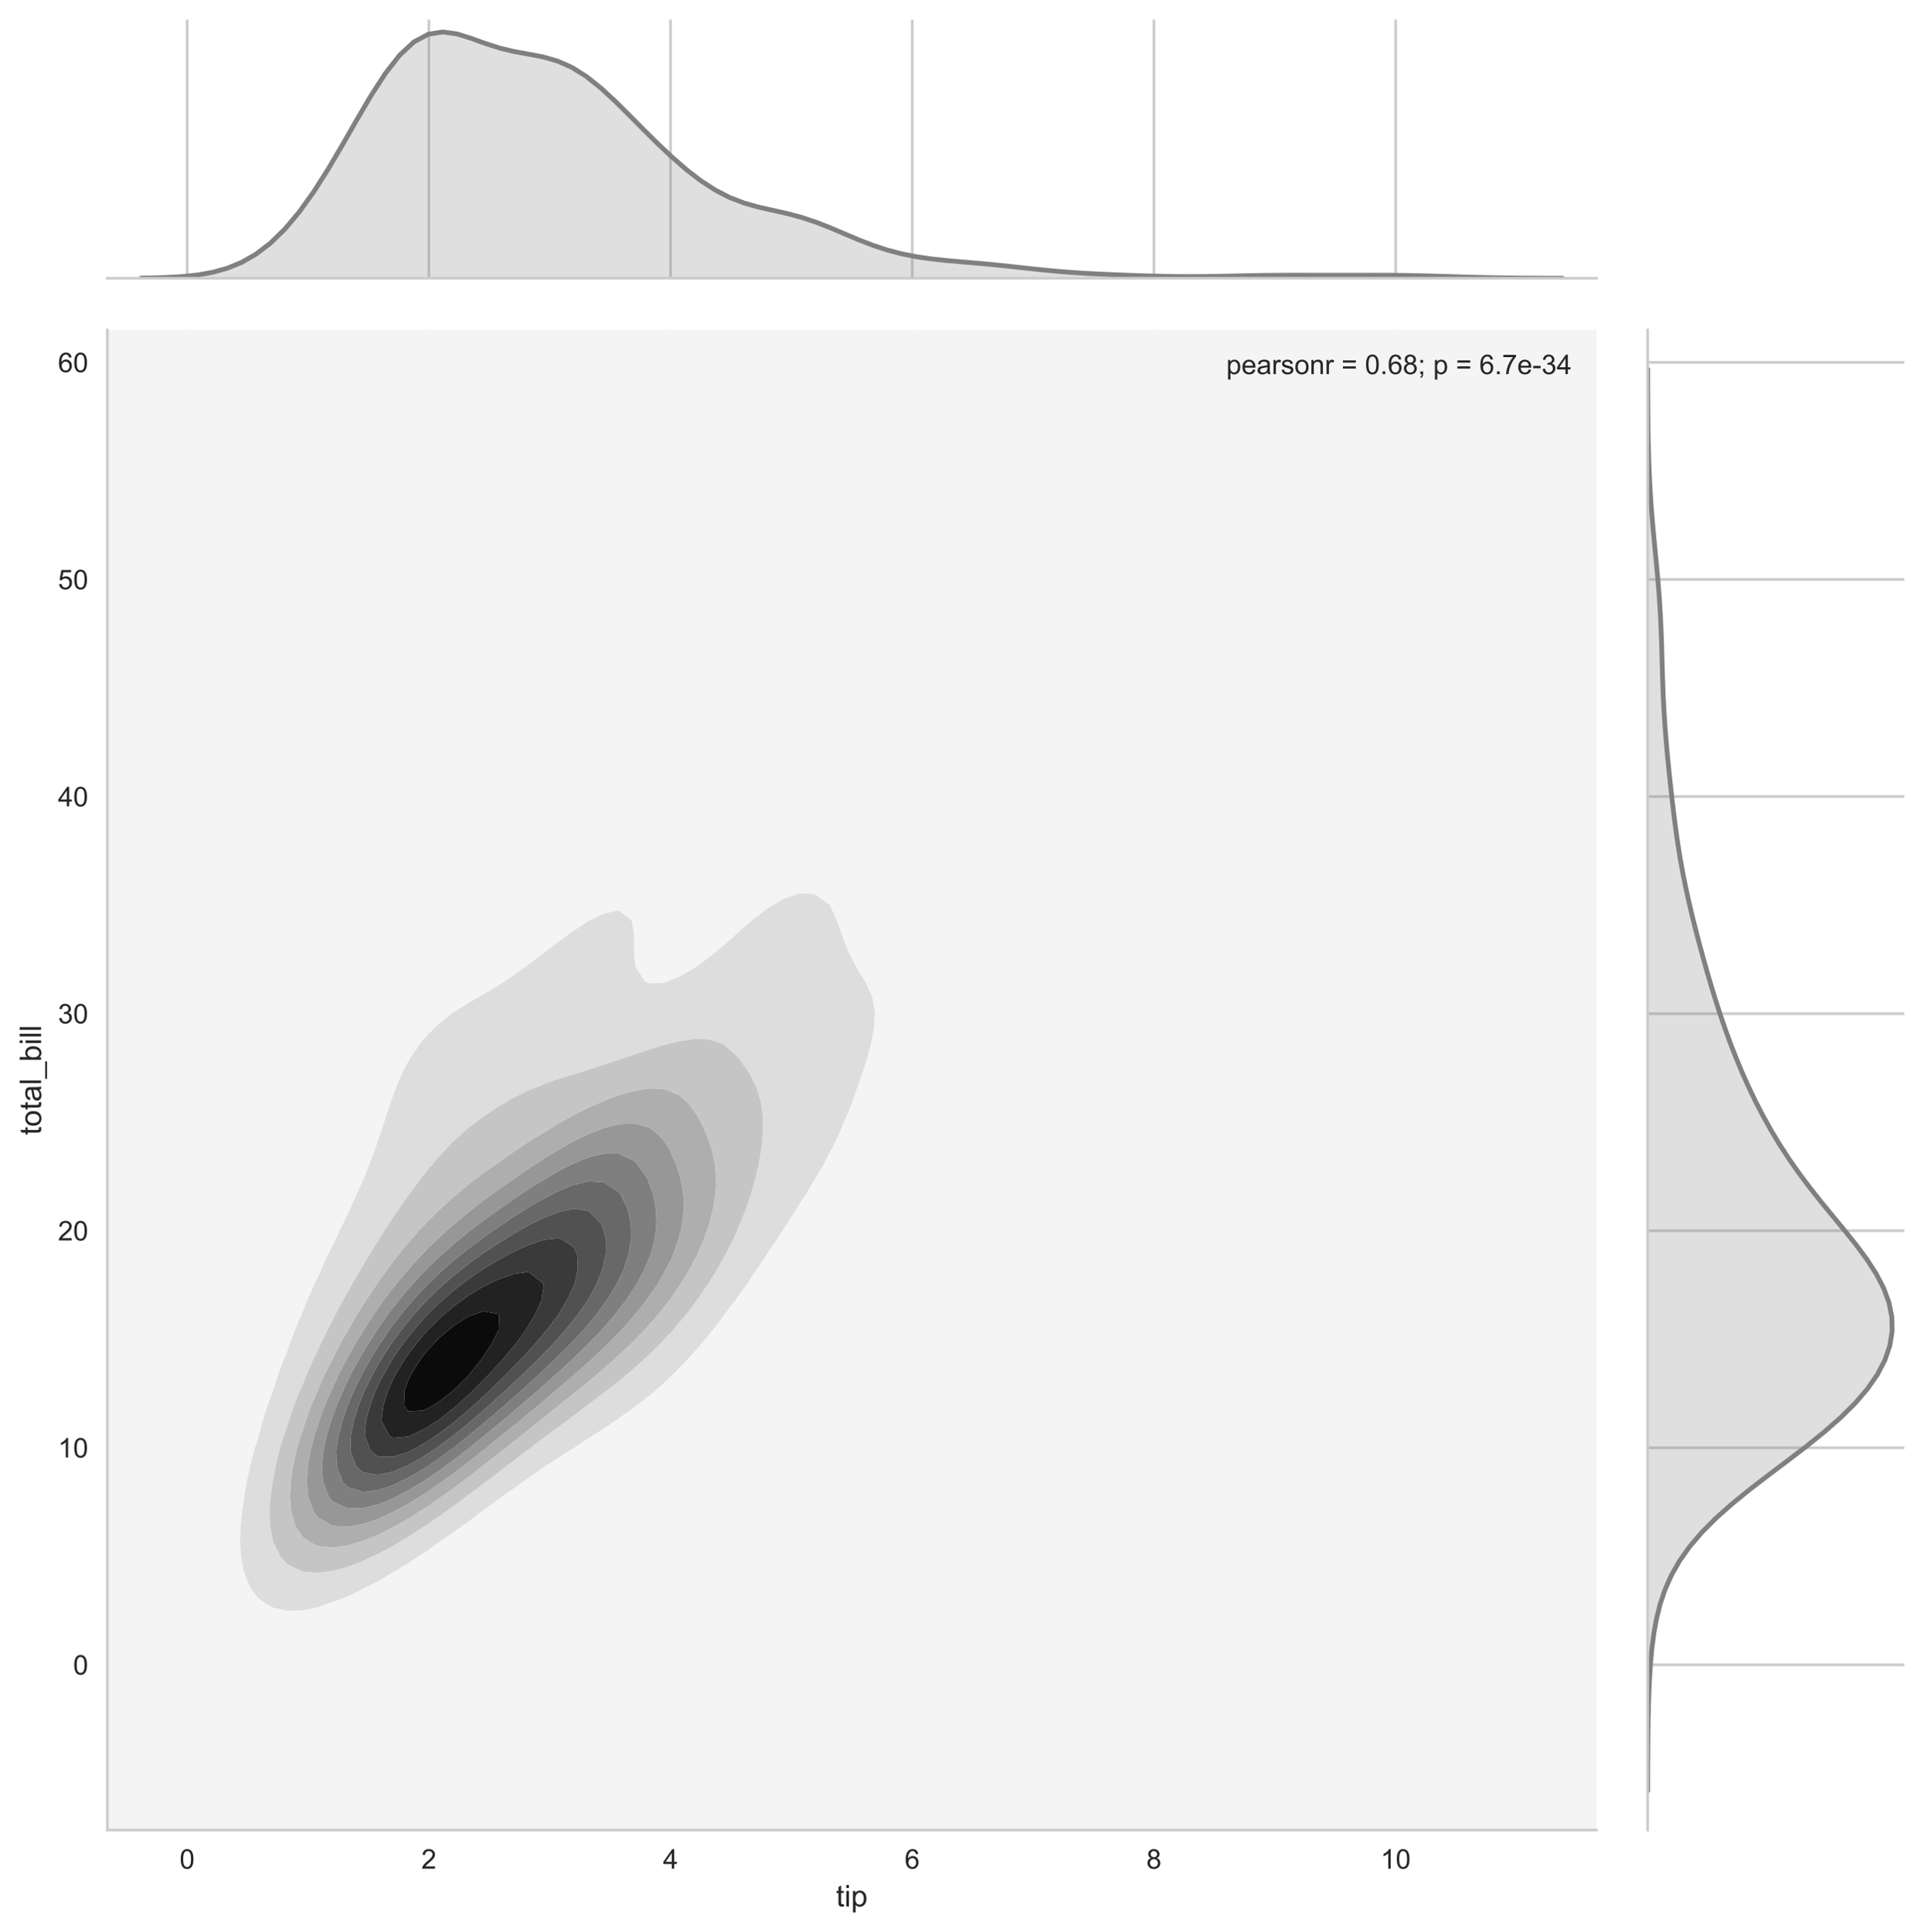 <?xml version="1.0" encoding="utf-8" standalone="no"?>
<!DOCTYPE svg PUBLIC "-//W3C//DTD SVG 1.1//EN"
  "http://www.w3.org/Graphics/SVG/1.1/DTD/svg11.dtd">
<!-- Created with matplotlib (http://matplotlib.org/) -->
<svg height="708.638pt" version="1.1" viewBox="0 0 705.787 708.638" width="705.787pt" xmlns="http://www.w3.org/2000/svg" xmlns:xlink="http://www.w3.org/1999/xlink">
 <defs>
  <style type="text/css">
*{stroke-linecap:butt;stroke-linejoin:round;}
  </style>
 </defs>
 <g id="figure_1">
  <g id="patch_1">
   <path d="M 0 708.638 
L 705.787 708.638 
L 705.787 0 
L 0 0 
z
" style="fill:#ffffff;"/>
  </g>
  <g id="axes_1">
   <g id="patch_2">
    <path d="M 39.382 671.233 
L 585.58 671.233 
L 585.58 121.034 
L 39.382 121.034 
z
" style="fill:#ffffff;"/>
   </g>
   <g id="matplotlib.axis_1">
    <g id="xtick_1">
     <g id="line2d_1">
      <path clip-path="url(#p3d714dfbdd)" d="M 68.663 671.233 
L 68.663 121.034 
" style="fill:none;stroke:#cccccc;stroke-linecap:round;"/>
     </g>
     <g id="line2d_2"/>
     <g id="text_1">
      <!-- 0 -->
      <defs>
       <path d="M 4.156 35.297 
Q 4.156 48 6.766 55.734 
Q 9.375 63.484 14.516 67.672 
Q 19.672 71.875 27.484 71.875 
Q 33.25 71.875 37.594 69.547 
Q 41.938 67.234 44.766 62.859 
Q 47.609 58.5 49.219 52.219 
Q 50.828 45.953 50.828 35.297 
Q 50.828 22.703 48.234 14.969 
Q 45.656 7.234 40.5 3 
Q 35.359 -1.219 27.484 -1.219 
Q 17.141 -1.219 11.234 6.203 
Q 4.156 15.141 4.156 35.297 
z
M 13.188 35.297 
Q 13.188 17.672 17.312 11.828 
Q 21.438 6 27.484 6 
Q 33.547 6 37.672 11.859 
Q 41.797 17.719 41.797 35.297 
Q 41.797 52.984 37.672 58.781 
Q 33.547 64.594 27.391 64.594 
Q 21.344 64.594 17.719 59.469 
Q 13.188 52.938 13.188 35.297 
z
" id="ArialMT-30"/>
      </defs>
      <g style="fill:#262626;" transform="translate(65.883 685.391)scale(0.1 -0.1)">
       <use xlink:href="#ArialMT-30"/>
      </g>
     </g>
    </g>
    <g id="xtick_2">
     <g id="line2d_3">
      <path clip-path="url(#p3d714dfbdd)" d="M 157.324 671.233 
L 157.324 121.034 
" style="fill:none;stroke:#cccccc;stroke-linecap:round;"/>
     </g>
     <g id="line2d_4"/>
     <g id="text_2">
      <!-- 2 -->
      <defs>
       <path d="M 50.344 8.453 
L 50.344 0 
L 3.031 0 
Q 2.938 3.172 4.047 6.109 
Q 5.859 10.938 9.828 15.625 
Q 13.812 20.312 21.344 26.469 
Q 33.016 36.031 37.109 41.625 
Q 41.219 47.219 41.219 52.203 
Q 41.219 57.422 37.469 61 
Q 33.734 64.594 27.734 64.594 
Q 21.391 64.594 17.578 60.781 
Q 13.766 56.984 13.719 50.25 
L 4.688 51.172 
Q 5.609 61.281 11.656 66.578 
Q 17.719 71.875 27.938 71.875 
Q 38.234 71.875 44.234 66.156 
Q 50.25 60.453 50.25 52 
Q 50.25 47.703 48.484 43.547 
Q 46.734 39.406 42.656 34.812 
Q 38.578 30.219 29.109 22.219 
Q 21.188 15.578 18.938 13.203 
Q 16.703 10.844 15.234 8.453 
z
" id="ArialMT-32"/>
      </defs>
      <g style="fill:#262626;" transform="translate(154.544 685.391)scale(0.1 -0.1)">
       <use xlink:href="#ArialMT-32"/>
      </g>
     </g>
    </g>
    <g id="xtick_3">
     <g id="line2d_5">
      <path clip-path="url(#p3d714dfbdd)" d="M 245.985 671.233 
L 245.985 121.034 
" style="fill:none;stroke:#cccccc;stroke-linecap:round;"/>
     </g>
     <g id="line2d_6"/>
     <g id="text_3">
      <!-- 4 -->
      <defs>
       <path d="M 32.328 0 
L 32.328 17.141 
L 1.266 17.141 
L 1.266 25.203 
L 33.938 71.578 
L 41.109 71.578 
L 41.109 25.203 
L 50.781 25.203 
L 50.781 17.141 
L 41.109 17.141 
L 41.109 0 
z
M 32.328 25.203 
L 32.328 57.469 
L 9.906 25.203 
z
" id="ArialMT-34"/>
      </defs>
      <g style="fill:#262626;" transform="translate(243.205 685.391)scale(0.1 -0.1)">
       <use xlink:href="#ArialMT-34"/>
      </g>
     </g>
    </g>
    <g id="xtick_4">
     <g id="line2d_7">
      <path clip-path="url(#p3d714dfbdd)" d="M 334.646 671.233 
L 334.646 121.034 
" style="fill:none;stroke:#cccccc;stroke-linecap:round;"/>
     </g>
     <g id="line2d_8"/>
     <g id="text_4">
      <!-- 6 -->
      <defs>
       <path d="M 49.75 54.047 
L 41.016 53.375 
Q 39.844 58.547 37.703 60.891 
Q 34.125 64.656 28.906 64.656 
Q 24.703 64.656 21.531 62.312 
Q 17.391 59.281 14.984 53.469 
Q 12.594 47.656 12.5 36.922 
Q 15.672 41.75 20.266 44.094 
Q 24.859 46.438 29.891 46.438 
Q 38.672 46.438 44.844 39.969 
Q 51.031 33.5 51.031 23.25 
Q 51.031 16.5 48.125 10.719 
Q 45.219 4.938 40.141 1.859 
Q 35.062 -1.219 28.609 -1.219 
Q 17.625 -1.219 10.688 6.859 
Q 3.766 14.938 3.766 33.5 
Q 3.766 54.25 11.422 63.672 
Q 18.109 71.875 29.438 71.875 
Q 37.891 71.875 43.281 67.141 
Q 48.688 62.406 49.75 54.047 
z
M 13.875 23.188 
Q 13.875 18.656 15.797 14.5 
Q 17.719 10.359 21.188 8.172 
Q 24.656 6 28.469 6 
Q 34.031 6 38.031 10.484 
Q 42.047 14.984 42.047 22.703 
Q 42.047 30.125 38.078 34.391 
Q 34.125 38.672 28.125 38.672 
Q 22.172 38.672 18.016 34.391 
Q 13.875 30.125 13.875 23.188 
z
" id="ArialMT-36"/>
      </defs>
      <g style="fill:#262626;" transform="translate(331.866 685.391)scale(0.1 -0.1)">
       <use xlink:href="#ArialMT-36"/>
      </g>
     </g>
    </g>
    <g id="xtick_5">
     <g id="line2d_9">
      <path clip-path="url(#p3d714dfbdd)" d="M 423.307 671.233 
L 423.307 121.034 
" style="fill:none;stroke:#cccccc;stroke-linecap:round;"/>
     </g>
     <g id="line2d_10"/>
     <g id="text_5">
      <!-- 8 -->
      <defs>
       <path d="M 17.672 38.812 
Q 12.203 40.828 9.562 44.531 
Q 6.938 48.25 6.938 53.422 
Q 6.938 61.234 12.547 66.547 
Q 18.172 71.875 27.484 71.875 
Q 36.859 71.875 42.578 66.422 
Q 48.297 60.984 48.297 53.172 
Q 48.297 48.188 45.672 44.5 
Q 43.062 40.828 37.75 38.812 
Q 44.344 36.672 47.781 31.875 
Q 51.219 27.094 51.219 20.453 
Q 51.219 11.281 44.719 5.031 
Q 38.234 -1.219 27.641 -1.219 
Q 17.047 -1.219 10.547 5.047 
Q 4.047 11.328 4.047 20.703 
Q 4.047 27.688 7.594 32.391 
Q 11.141 37.109 17.672 38.812 
z
M 15.922 53.719 
Q 15.922 48.641 19.188 45.406 
Q 22.469 42.188 27.688 42.188 
Q 32.766 42.188 36.016 45.375 
Q 39.266 48.578 39.266 53.219 
Q 39.266 58.062 35.906 61.359 
Q 32.562 64.656 27.594 64.656 
Q 22.562 64.656 19.234 61.422 
Q 15.922 58.203 15.922 53.719 
z
M 13.094 20.656 
Q 13.094 16.891 14.875 13.375 
Q 16.656 9.859 20.172 7.922 
Q 23.688 6 27.734 6 
Q 34.031 6 38.125 10.047 
Q 42.234 14.109 42.234 20.359 
Q 42.234 26.703 38.016 30.859 
Q 33.797 35.016 27.438 35.016 
Q 21.234 35.016 17.156 30.906 
Q 13.094 26.812 13.094 20.656 
z
" id="ArialMT-38"/>
      </defs>
      <g style="fill:#262626;" transform="translate(420.527 685.391)scale(0.1 -0.1)">
       <use xlink:href="#ArialMT-38"/>
      </g>
     </g>
    </g>
    <g id="xtick_6">
     <g id="line2d_11">
      <path clip-path="url(#p3d714dfbdd)" d="M 511.968 671.233 
L 511.968 121.034 
" style="fill:none;stroke:#cccccc;stroke-linecap:round;"/>
     </g>
     <g id="line2d_12"/>
     <g id="text_6">
      <!-- 10 -->
      <defs>
       <path d="M 37.25 0 
L 28.469 0 
L 28.469 56 
Q 25.297 52.984 20.141 49.953 
Q 14.984 46.922 10.891 45.406 
L 10.891 53.906 
Q 18.266 57.375 23.781 62.297 
Q 29.297 67.234 31.594 71.875 
L 37.25 71.875 
z
" id="ArialMT-31"/>
      </defs>
      <g style="fill:#262626;" transform="translate(506.407 685.391)scale(0.1 -0.1)">
       <use xlink:href="#ArialMT-31"/>
       <use x="55.615" xlink:href="#ArialMT-30"/>
      </g>
     </g>
    </g>
    <g id="text_7">
     <!-- tip -->
     <defs>
      <path d="M 25.781 7.859 
L 27.047 0.094 
Q 23.344 -0.688 20.406 -0.688 
Q 15.625 -0.688 12.984 0.828 
Q 10.359 2.344 9.281 4.812 
Q 8.203 7.281 8.203 15.188 
L 8.203 45.016 
L 1.766 45.016 
L 1.766 51.859 
L 8.203 51.859 
L 8.203 64.703 
L 16.938 69.969 
L 16.938 51.859 
L 25.781 51.859 
L 25.781 45.016 
L 16.938 45.016 
L 16.938 14.703 
Q 16.938 10.938 17.406 9.859 
Q 17.875 8.797 18.922 8.156 
Q 19.969 7.516 21.922 7.516 
Q 23.391 7.516 25.781 7.859 
z
" id="ArialMT-74"/>
      <path d="M 6.641 61.469 
L 6.641 71.578 
L 15.438 71.578 
L 15.438 61.469 
z
M 6.641 0 
L 6.641 51.859 
L 15.438 51.859 
L 15.438 0 
z
" id="ArialMT-69"/>
      <path d="M 6.594 -19.875 
L 6.594 51.859 
L 14.594 51.859 
L 14.594 45.125 
Q 17.438 49.078 21 51.047 
Q 24.562 53.031 29.641 53.031 
Q 36.281 53.031 41.359 49.609 
Q 46.438 46.188 49.016 39.953 
Q 51.609 33.734 51.609 26.312 
Q 51.609 18.359 48.75 11.984 
Q 45.906 5.609 40.453 2.219 
Q 35.016 -1.172 29 -1.172 
Q 24.609 -1.172 21.109 0.688 
Q 17.625 2.547 15.375 5.375 
L 15.375 -19.875 
z
M 14.547 25.641 
Q 14.547 15.625 18.594 10.844 
Q 22.656 6.062 28.422 6.062 
Q 34.281 6.062 38.453 11.016 
Q 42.625 15.969 42.625 26.375 
Q 42.625 36.281 38.547 41.203 
Q 34.469 46.141 28.812 46.141 
Q 23.188 46.141 18.859 40.891 
Q 14.547 35.641 14.547 25.641 
z
" id="ArialMT-70"/>
     </defs>
     <g style="fill:#262626;" transform="translate(306.672 699.252)scale(0.11 -0.11)">
      <use xlink:href="#ArialMT-74"/>
      <use x="27.783" xlink:href="#ArialMT-69"/>
      <use x="50" xlink:href="#ArialMT-70"/>
     </g>
    </g>
   </g>
   <g id="matplotlib.axis_2">
    <g id="ytick_1">
     <g id="line2d_13">
      <path clip-path="url(#p3d714dfbdd)" d="M 39.382 610.615 
L 585.58 610.615 
" style="fill:none;stroke:#cccccc;stroke-linecap:round;"/>
     </g>
     <g id="line2d_14"/>
     <g id="text_8">
      <!-- 0 -->
      <g style="fill:#262626;" transform="translate(26.821 614.194)scale(0.1 -0.1)">
       <use xlink:href="#ArialMT-30"/>
      </g>
     </g>
    </g>
    <g id="ytick_2">
     <g id="line2d_15">
      <path clip-path="url(#p3d714dfbdd)" d="M 39.382 531.001 
L 585.58 531.001 
" style="fill:none;stroke:#cccccc;stroke-linecap:round;"/>
     </g>
     <g id="line2d_16"/>
     <g id="text_9">
      <!-- 10 -->
      <g style="fill:#262626;" transform="translate(21.26 534.58)scale(0.1 -0.1)">
       <use xlink:href="#ArialMT-31"/>
       <use x="55.615" xlink:href="#ArialMT-30"/>
      </g>
     </g>
    </g>
    <g id="ytick_3">
     <g id="line2d_17">
      <path clip-path="url(#p3d714dfbdd)" d="M 39.382 451.386 
L 585.58 451.386 
" style="fill:none;stroke:#cccccc;stroke-linecap:round;"/>
     </g>
     <g id="line2d_18"/>
     <g id="text_10">
      <!-- 20 -->
      <g style="fill:#262626;" transform="translate(21.26 454.965)scale(0.1 -0.1)">
       <use xlink:href="#ArialMT-32"/>
       <use x="55.615" xlink:href="#ArialMT-30"/>
      </g>
     </g>
    </g>
    <g id="ytick_4">
     <g id="line2d_19">
      <path clip-path="url(#p3d714dfbdd)" d="M 39.382 371.772 
L 585.58 371.772 
" style="fill:none;stroke:#cccccc;stroke-linecap:round;"/>
     </g>
     <g id="line2d_20"/>
     <g id="text_11">
      <!-- 30 -->
      <defs>
       <path d="M 4.203 18.891 
L 12.984 20.062 
Q 14.5 12.594 18.141 9.297 
Q 21.781 6 27 6 
Q 33.203 6 37.469 10.297 
Q 41.75 14.594 41.75 20.953 
Q 41.75 27 37.797 30.922 
Q 33.844 34.859 27.734 34.859 
Q 25.25 34.859 21.531 33.891 
L 22.516 41.609 
Q 23.391 41.5 23.922 41.5 
Q 29.547 41.5 34.031 44.422 
Q 38.531 47.359 38.531 53.469 
Q 38.531 58.297 35.25 61.469 
Q 31.984 64.656 26.812 64.656 
Q 21.688 64.656 18.266 61.422 
Q 14.844 58.203 13.875 51.766 
L 5.078 53.328 
Q 6.688 62.156 12.391 67.016 
Q 18.109 71.875 26.609 71.875 
Q 32.469 71.875 37.391 69.359 
Q 42.328 66.844 44.938 62.5 
Q 47.562 58.156 47.562 53.266 
Q 47.562 48.641 45.062 44.828 
Q 42.578 41.016 37.703 38.766 
Q 44.047 37.312 47.562 32.688 
Q 51.078 28.078 51.078 21.141 
Q 51.078 11.766 44.234 5.25 
Q 37.406 -1.266 26.953 -1.266 
Q 17.531 -1.266 11.297 4.344 
Q 5.078 9.969 4.203 18.891 
z
" id="ArialMT-33"/>
      </defs>
      <g style="fill:#262626;" transform="translate(21.26 375.351)scale(0.1 -0.1)">
       <use xlink:href="#ArialMT-33"/>
       <use x="55.615" xlink:href="#ArialMT-30"/>
      </g>
     </g>
    </g>
    <g id="ytick_5">
     <g id="line2d_21">
      <path clip-path="url(#p3d714dfbdd)" d="M 39.382 292.157 
L 585.58 292.157 
" style="fill:none;stroke:#cccccc;stroke-linecap:round;"/>
     </g>
     <g id="line2d_22"/>
     <g id="text_12">
      <!-- 40 -->
      <g style="fill:#262626;" transform="translate(21.26 295.736)scale(0.1 -0.1)">
       <use xlink:href="#ArialMT-34"/>
       <use x="55.615" xlink:href="#ArialMT-30"/>
      </g>
     </g>
    </g>
    <g id="ytick_6">
     <g id="line2d_23">
      <path clip-path="url(#p3d714dfbdd)" d="M 39.382 212.543 
L 585.58 212.543 
" style="fill:none;stroke:#cccccc;stroke-linecap:round;"/>
     </g>
     <g id="line2d_24"/>
     <g id="text_13">
      <!-- 50 -->
      <defs>
       <path d="M 4.156 18.75 
L 13.375 19.531 
Q 14.406 12.797 18.141 9.391 
Q 21.875 6 27.156 6 
Q 33.5 6 37.891 10.781 
Q 42.281 15.578 42.281 23.484 
Q 42.281 31 38.062 35.344 
Q 33.844 39.703 27 39.703 
Q 22.75 39.703 19.328 37.766 
Q 15.922 35.844 13.969 32.766 
L 5.719 33.844 
L 12.641 70.609 
L 48.25 70.609 
L 48.25 62.203 
L 19.672 62.203 
L 15.828 42.969 
Q 22.266 47.469 29.344 47.469 
Q 38.719 47.469 45.156 40.969 
Q 51.609 34.469 51.609 24.266 
Q 51.609 14.547 45.953 7.469 
Q 39.062 -1.219 27.156 -1.219 
Q 17.391 -1.219 11.203 4.25 
Q 5.031 9.719 4.156 18.75 
z
" id="ArialMT-35"/>
      </defs>
      <g style="fill:#262626;" transform="translate(21.26 216.121)scale(0.1 -0.1)">
       <use xlink:href="#ArialMT-35"/>
       <use x="55.615" xlink:href="#ArialMT-30"/>
      </g>
     </g>
    </g>
    <g id="ytick_7">
     <g id="line2d_25">
      <path clip-path="url(#p3d714dfbdd)" d="M 39.382 132.928 
L 585.58 132.928 
" style="fill:none;stroke:#cccccc;stroke-linecap:round;"/>
     </g>
     <g id="line2d_26"/>
     <g id="text_14">
      <!-- 60 -->
      <g style="fill:#262626;" transform="translate(21.26 136.507)scale(0.1 -0.1)">
       <use xlink:href="#ArialMT-36"/>
       <use x="55.615" xlink:href="#ArialMT-30"/>
      </g>
     </g>
    </g>
    <g id="text_15">
     <!-- total_bill -->
     <defs>
      <path d="M 3.328 25.922 
Q 3.328 40.328 11.328 47.266 
Q 18.016 53.031 27.641 53.031 
Q 38.328 53.031 45.109 46.016 
Q 51.906 39.016 51.906 26.656 
Q 51.906 16.656 48.906 10.906 
Q 45.906 5.172 40.156 2 
Q 34.422 -1.172 27.641 -1.172 
Q 16.75 -1.172 10.031 5.812 
Q 3.328 12.797 3.328 25.922 
z
M 12.359 25.922 
Q 12.359 15.969 16.703 11.016 
Q 21.047 6.062 27.641 6.062 
Q 34.188 6.062 38.531 11.031 
Q 42.875 16.016 42.875 26.219 
Q 42.875 35.844 38.5 40.797 
Q 34.125 45.75 27.641 45.75 
Q 21.047 45.75 16.703 40.812 
Q 12.359 35.891 12.359 25.922 
z
" id="ArialMT-6f"/>
      <path d="M 40.438 6.391 
Q 35.547 2.25 31.031 0.531 
Q 26.516 -1.172 21.344 -1.172 
Q 12.797 -1.172 8.203 3 
Q 3.609 7.172 3.609 13.672 
Q 3.609 17.484 5.344 20.625 
Q 7.078 23.781 9.891 25.688 
Q 12.703 27.594 16.219 28.562 
Q 18.797 29.25 24.031 29.891 
Q 34.672 31.156 39.703 32.906 
Q 39.75 34.719 39.75 35.203 
Q 39.75 40.578 37.25 42.781 
Q 33.891 45.75 27.25 45.75 
Q 21.047 45.75 18.094 43.578 
Q 15.141 41.406 13.719 35.891 
L 5.125 37.062 
Q 6.297 42.578 8.984 45.969 
Q 11.672 49.359 16.75 51.188 
Q 21.828 53.031 28.516 53.031 
Q 35.156 53.031 39.297 51.469 
Q 43.453 49.906 45.406 47.531 
Q 47.359 45.172 48.141 41.547 
Q 48.578 39.312 48.578 33.453 
L 48.578 21.734 
Q 48.578 9.469 49.141 6.219 
Q 49.703 2.984 51.375 0 
L 42.188 0 
Q 40.828 2.734 40.438 6.391 
z
M 39.703 26.031 
Q 34.906 24.078 25.344 22.703 
Q 19.922 21.922 17.672 20.938 
Q 15.438 19.969 14.203 18.094 
Q 12.984 16.219 12.984 13.922 
Q 12.984 10.406 15.641 8.062 
Q 18.312 5.719 23.438 5.719 
Q 28.516 5.719 32.469 7.938 
Q 36.422 10.156 38.281 14.016 
Q 39.703 17 39.703 22.797 
z
" id="ArialMT-61"/>
      <path d="M 6.391 0 
L 6.391 71.578 
L 15.188 71.578 
L 15.188 0 
z
" id="ArialMT-6c"/>
      <path d="M -1.516 -19.875 
L -1.516 -13.531 
L 56.734 -13.531 
L 56.734 -19.875 
z
" id="ArialMT-5f"/>
      <path d="M 14.703 0 
L 6.547 0 
L 6.547 71.578 
L 15.328 71.578 
L 15.328 46.047 
Q 20.906 53.031 29.547 53.031 
Q 34.328 53.031 38.594 51.094 
Q 42.875 49.172 45.625 45.672 
Q 48.391 42.188 49.953 37.25 
Q 51.516 32.328 51.516 26.703 
Q 51.516 13.375 44.922 6.094 
Q 38.328 -1.172 29.109 -1.172 
Q 19.922 -1.172 14.703 6.5 
z
M 14.594 26.312 
Q 14.594 17 17.141 12.844 
Q 21.297 6.062 28.375 6.062 
Q 34.125 6.062 38.328 11.062 
Q 42.531 16.062 42.531 25.984 
Q 42.531 36.141 38.5 40.969 
Q 34.469 45.797 28.766 45.797 
Q 23 45.797 18.797 40.797 
Q 14.594 35.797 14.594 26.312 
z
" id="ArialMT-62"/>
     </defs>
     <g style="fill:#262626;" transform="translate(15.074 416.312)rotate(-90)scale(0.11 -0.11)">
      <use xlink:href="#ArialMT-74"/>
      <use x="27.783" xlink:href="#ArialMT-6f"/>
      <use x="83.398" xlink:href="#ArialMT-74"/>
      <use x="111.182" xlink:href="#ArialMT-61"/>
      <use x="166.797" xlink:href="#ArialMT-6c"/>
      <use x="189.014" xlink:href="#ArialMT-5f"/>
      <use x="244.629" xlink:href="#ArialMT-62"/>
      <use x="300.244" xlink:href="#ArialMT-69"/>
      <use x="322.461" xlink:href="#ArialMT-6c"/>
      <use x="344.678" xlink:href="#ArialMT-6c"/>
     </g>
    </g>
   </g>
   <g id="PathCollection_1">
    <path clip-path="url(#p3d714dfbdd)" d="M 44.899 671.233 
L 50.416 671.233 
L 55.933 671.233 
L 61.45 671.233 
L 66.967 671.233 
L 72.485 671.233 
L 78.002 671.233 
L 83.519 671.233 
L 89.036 671.233 
L 94.553 671.233 
L 100.07 671.233 
L 105.588 671.233 
L 111.105 671.233 
L 116.622 671.233 
L 122.139 671.233 
L 127.656 671.233 
L 133.173 671.233 
L 138.691 671.233 
L 144.208 671.233 
L 149.725 671.233 
L 155.242 671.233 
L 160.759 671.233 
L 166.276 671.233 
L 171.793 671.233 
L 177.311 671.233 
L 182.828 671.233 
L 188.345 671.233 
L 193.862 671.233 
L 199.379 671.233 
L 204.896 671.233 
L 210.414 671.233 
L 215.931 671.233 
L 221.448 671.233 
L 226.965 671.233 
L 232.482 671.233 
L 237.999 671.233 
L 243.516 671.233 
L 249.034 671.233 
L 254.551 671.233 
L 260.068 671.233 
L 265.585 671.233 
L 271.102 671.233 
L 276.619 671.233 
L 282.137 671.233 
L 287.654 671.233 
L 293.171 671.233 
L 298.688 671.233 
L 304.205 671.233 
L 309.722 671.233 
L 315.24 671.233 
L 320.757 671.233 
L 326.274 671.233 
L 331.791 671.233 
L 337.308 671.233 
L 342.825 671.233 
L 348.342 671.233 
L 353.86 671.233 
L 359.377 671.233 
L 364.894 671.233 
L 370.411 671.233 
L 375.928 671.233 
L 381.445 671.233 
L 386.963 671.233 
L 392.48 671.233 
L 397.997 671.233 
L 403.514 671.233 
L 409.031 671.233 
L 414.548 671.233 
L 420.065 671.233 
L 425.583 671.233 
L 431.1 671.233 
L 436.617 671.233 
L 442.134 671.233 
L 447.651 671.233 
L 453.168 671.233 
L 458.686 671.233 
L 464.203 671.233 
L 469.72 671.233 
L 475.237 671.233 
L 480.754 671.233 
L 486.271 671.233 
L 491.788 671.233 
L 497.306 671.233 
L 502.823 671.233 
L 508.34 671.233 
L 513.857 671.233 
L 519.374 671.233 
L 524.891 671.233 
L 530.409 671.233 
L 535.926 671.233 
L 541.443 671.233 
L 546.96 671.233 
L 552.477 671.233 
L 557.994 671.233 
L 563.512 671.233 
L 569.029 671.233 
L 574.546 671.233 
L 580.063 671.233 
L 585.58 671.233 
L 585.58 665.676 
L 585.58 660.118 
L 585.58 654.56 
L 585.58 649.003 
L 585.58 643.445 
L 585.58 637.888 
L 585.58 632.33 
L 585.58 626.773 
L 585.58 621.215 
L 585.58 615.657 
L 585.58 610.1 
L 585.58 604.542 
L 585.58 598.985 
L 585.58 593.427 
L 585.58 587.87 
L 585.58 582.312 
L 585.58 576.755 
L 585.58 571.197 
L 585.58 565.639 
L 585.58 560.082 
L 585.58 554.524 
L 585.58 548.967 
L 585.58 543.409 
L 585.58 537.852 
L 585.58 532.294 
L 585.58 526.736 
L 585.58 521.179 
L 585.58 515.621 
L 585.58 510.064 
L 585.58 504.506 
L 585.58 498.949 
L 585.58 493.391 
L 585.58 487.834 
L 585.58 482.276 
L 585.58 476.718 
L 585.58 471.161 
L 585.58 465.603 
L 585.58 460.046 
L 585.58 454.488 
L 585.58 448.931 
L 585.58 443.373 
L 585.58 437.815 
L 585.58 432.258 
L 585.58 426.7 
L 585.58 421.143 
L 585.58 415.585 
L 585.58 410.028 
L 585.58 404.47 
L 585.58 398.912 
L 585.58 393.355 
L 585.58 387.797 
L 585.58 382.24 
L 585.58 376.682 
L 585.58 371.125 
L 585.58 365.567 
L 585.58 360.01 
L 585.58 354.452 
L 585.58 348.894 
L 585.58 343.337 
L 585.58 337.779 
L 585.58 332.222 
L 585.58 326.664 
L 585.58 321.107 
L 585.58 315.549 
L 585.58 309.991 
L 585.58 304.434 
L 585.58 298.876 
L 585.58 293.319 
L 585.58 287.761 
L 585.58 282.204 
L 585.58 276.646 
L 585.58 271.088 
L 585.58 265.531 
L 585.58 259.973 
L 585.58 254.416 
L 585.58 248.858 
L 585.58 243.301 
L 585.58 237.743 
L 585.58 232.186 
L 585.58 226.628 
L 585.58 221.07 
L 585.58 215.513 
L 585.58 209.955 
L 585.58 204.398 
L 585.58 198.84 
L 585.58 193.283 
L 585.58 187.725 
L 585.58 182.167 
L 585.58 176.61 
L 585.58 171.052 
L 585.58 165.495 
L 585.58 159.937 
L 585.58 154.38 
L 585.58 148.822 
L 585.58 143.265 
L 585.58 137.707 
L 585.58 132.149 
L 585.58 126.592 
L 585.58 121.034 
L 580.063 121.034 
L 574.546 121.034 
L 569.029 121.034 
L 563.512 121.034 
L 557.994 121.034 
L 552.477 121.034 
L 546.96 121.034 
L 541.443 121.034 
L 535.926 121.034 
L 530.409 121.034 
L 524.891 121.034 
L 519.374 121.034 
L 513.857 121.034 
L 508.34 121.034 
L 502.823 121.034 
L 497.306 121.034 
L 491.788 121.034 
L 486.271 121.034 
L 480.754 121.034 
L 475.237 121.034 
L 469.72 121.034 
L 464.203 121.034 
L 458.686 121.034 
L 453.168 121.034 
L 447.651 121.034 
L 442.134 121.034 
L 436.617 121.034 
L 431.1 121.034 
L 425.583 121.034 
L 420.065 121.034 
L 414.548 121.034 
L 409.031 121.034 
L 403.514 121.034 
L 397.997 121.034 
L 392.48 121.034 
L 386.963 121.034 
L 381.445 121.034 
L 375.928 121.034 
L 370.411 121.034 
L 364.894 121.034 
L 359.377 121.034 
L 353.86 121.034 
L 348.342 121.034 
L 342.825 121.034 
L 337.308 121.034 
L 331.791 121.034 
L 326.274 121.034 
L 320.757 121.034 
L 315.24 121.034 
L 309.722 121.034 
L 304.205 121.034 
L 298.688 121.034 
L 293.171 121.034 
L 287.654 121.034 
L 282.137 121.034 
L 276.619 121.034 
L 271.102 121.034 
L 265.585 121.034 
L 260.068 121.034 
L 254.551 121.034 
L 249.034 121.034 
L 243.516 121.034 
L 237.999 121.034 
L 232.482 121.034 
L 226.965 121.034 
L 221.448 121.034 
L 215.931 121.034 
L 210.414 121.034 
L 204.896 121.034 
L 199.379 121.034 
L 193.862 121.034 
L 188.345 121.034 
L 182.828 121.034 
L 177.311 121.034 
L 171.793 121.034 
L 166.276 121.034 
L 160.759 121.034 
L 155.242 121.034 
L 149.725 121.034 
L 144.208 121.034 
L 138.691 121.034 
L 133.173 121.034 
L 127.656 121.034 
L 122.139 121.034 
L 116.622 121.034 
L 111.105 121.034 
L 105.588 121.034 
L 100.07 121.034 
L 94.553 121.034 
L 89.036 121.034 
L 83.519 121.034 
L 78.002 121.034 
L 72.485 121.034 
L 66.967 121.034 
L 61.45 121.034 
L 55.933 121.034 
L 50.416 121.034 
L 44.899 121.034 
L 39.382 121.034 
L 39.382 126.592 
L 39.382 132.149 
L 39.382 137.707 
L 39.382 143.265 
L 39.382 148.822 
L 39.382 154.38 
L 39.382 159.937 
L 39.382 165.495 
L 39.382 171.052 
L 39.382 176.61 
L 39.382 182.167 
L 39.382 187.725 
L 39.382 193.283 
L 39.382 198.84 
L 39.382 204.398 
L 39.382 209.955 
L 39.382 215.513 
L 39.382 221.07 
L 39.382 226.628 
L 39.382 232.186 
L 39.382 237.743 
L 39.382 243.301 
L 39.382 248.858 
L 39.382 254.416 
L 39.382 259.973 
L 39.382 265.531 
L 39.382 271.088 
L 39.382 276.646 
L 39.382 282.204 
L 39.382 287.761 
L 39.382 293.319 
L 39.382 298.876 
L 39.382 304.434 
L 39.382 309.991 
L 39.382 315.549 
L 39.382 321.107 
L 39.382 326.664 
L 39.382 332.222 
L 39.382 337.779 
L 39.382 343.337 
L 39.382 348.894 
L 39.382 354.452 
L 39.382 360.01 
L 39.382 365.567 
L 39.382 371.125 
L 39.382 376.682 
L 39.382 382.24 
L 39.382 387.797 
L 39.382 393.355 
L 39.382 398.912 
L 39.382 404.47 
L 39.382 410.028 
L 39.382 415.585 
L 39.382 421.143 
L 39.382 426.7 
L 39.382 432.258 
L 39.382 437.815 
L 39.382 443.373 
L 39.382 448.931 
L 39.382 454.488 
L 39.382 460.046 
L 39.382 465.603 
L 39.382 471.161 
L 39.382 476.718 
L 39.382 482.276 
L 39.382 487.834 
L 39.382 493.391 
L 39.382 498.949 
L 39.382 504.506 
L 39.382 510.064 
L 39.382 515.621 
L 39.382 521.179 
L 39.382 526.736 
L 39.382 532.294 
L 39.382 537.852 
L 39.382 543.409 
L 39.382 548.967 
L 39.382 554.524 
L 39.382 560.082 
L 39.382 565.639 
L 39.382 571.197 
L 39.382 576.755 
L 39.382 582.312 
L 39.382 587.87 
L 39.382 593.427 
L 39.382 598.985 
L 39.382 604.542 
L 39.382 610.1 
L 39.382 615.657 
L 39.382 621.215 
L 39.382 626.773 
L 39.382 632.33 
L 39.382 637.888 
L 39.382 643.445 
L 39.382 649.003 
L 39.382 654.56 
L 39.382 660.118 
L 39.382 665.676 
L 39.382 671.233 
z
M 97.061 587.87 
L 94.553 585.949 
L 91.842 582.312 
L 89.542 576.755 
L 89.036 574.26 
L 88.445 571.197 
L 88.065 565.639 
L 88.229 560.082 
L 88.826 554.524 
L 89.036 553.306 
L 89.589 548.967 
L 90.524 543.409 
L 91.705 537.852 
L 93.173 532.294 
L 94.553 527.926 
L 94.845 526.736 
L 96.337 521.179 
L 98.122 515.621 
L 100.07 510.457 
L 100.192 510.064 
L 101.941 504.506 
L 103.996 498.949 
L 105.588 495.04 
L 106.164 493.391 
L 108.199 487.834 
L 110.564 482.276 
L 111.105 481.048 
L 112.807 476.718 
L 115.277 471.161 
L 116.622 468.347 
L 117.827 465.603 
L 120.437 460.046 
L 122.139 456.624 
L 123.141 454.488 
L 125.785 448.931 
L 127.656 445.075 
L 128.457 443.373 
L 130.952 437.815 
L 133.173 432.822 
L 133.425 432.258 
L 135.619 426.7 
L 137.723 421.143 
L 138.691 418.302 
L 139.654 415.585 
L 141.455 410.028 
L 143.284 404.47 
L 144.208 401.768 
L 145.28 398.912 
L 147.683 393.355 
L 149.725 389.381 
L 150.667 387.797 
L 154.549 382.24 
L 155.242 381.367 
L 159.726 376.682 
L 160.759 375.695 
L 166.276 371.4 
L 166.689 371.125 
L 171.793 367.927 
L 175.836 365.567 
L 177.311 364.737 
L 182.828 361.43 
L 184.94 360.01 
L 188.345 357.782 
L 192.978 354.452 
L 193.862 353.823 
L 199.379 349.629 
L 200.351 348.894 
L 204.896 345.392 
L 207.763 343.337 
L 210.414 341.367 
L 215.924 337.779 
L 215.931 337.775 
L 221.448 335.121 
L 226.965 333.939 
L 231.814 337.779 
L 232.482 342.133 
L 232.577 343.337 
L 232.549 348.894 
L 233.036 354.452 
L 236.624 360.01 
L 237.999 360.675 
L 243.516 360.49 
L 244.825 360.01 
L 249.034 358.283 
L 254.551 355.205 
L 255.674 354.452 
L 260.068 351.155 
L 262.92 348.894 
L 265.585 346.575 
L 269.332 343.337 
L 271.102 341.696 
L 275.687 337.779 
L 276.619 336.943 
L 282.137 332.778 
L 283.126 332.222 
L 287.654 329.58 
L 293.171 327.761 
L 298.688 327.881 
L 304.205 331.743 
L 304.53 332.222 
L 307.081 337.779 
L 308.989 343.337 
L 309.722 345.391 
L 311.11 348.894 
L 313.977 354.452 
L 315.24 356.652 
L 317.412 360.01 
L 319.95 365.567 
L 320.757 370.119 
L 320.916 371.125 
L 320.757 374.253 
L 320.647 376.682 
L 319.64 382.24 
L 318.2 387.797 
L 316.44 393.355 
L 315.24 396.662 
L 314.503 398.912 
L 312.544 404.47 
L 310.256 410.028 
L 309.722 411.171 
L 307.954 415.585 
L 305.244 421.143 
L 304.205 422.909 
L 302.363 426.7 
L 299.058 432.258 
L 298.688 432.783 
L 295.807 437.815 
L 293.171 441.69 
L 292.241 443.373 
L 288.66 448.931 
L 287.654 450.306 
L 285.107 454.488 
L 282.137 458.723 
L 281.349 460.046 
L 277.622 465.603 
L 276.619 466.961 
L 273.866 471.161 
L 271.102 474.903 
L 269.873 476.718 
L 265.668 482.276 
L 265.585 482.381 
L 261.443 487.834 
L 260.068 489.506 
L 256.864 493.391 
L 254.551 496.026 
L 251.883 498.949 
L 249.034 501.942 
L 246.409 504.506 
L 243.516 507.275 
L 240.29 510.064 
L 237.999 512.047 
L 233.316 515.621 
L 232.482 516.272 
L 226.965 520.249 
L 225.565 521.179 
L 221.448 524.025 
L 217.055 526.736 
L 215.931 527.47 
L 210.414 531.048 
L 208.443 532.294 
L 204.896 534.669 
L 199.84 537.852 
L 199.379 538.161 
L 193.862 542.067 
L 191.909 543.409 
L 188.345 546.018 
L 184.085 548.967 
L 182.828 549.902 
L 177.311 553.914 
L 176.451 554.524 
L 171.793 558.086 
L 168.916 560.082 
L 166.276 562.081 
L 160.971 565.639 
L 160.759 565.797 
L 155.242 569.734 
L 152.851 571.197 
L 149.725 573.368 
L 144.208 576.581 
L 143.878 576.755 
L 138.691 579.956 
L 133.864 582.312 
L 133.173 582.717 
L 127.656 585.49 
L 122.139 587.583 
L 121.111 587.87 
L 116.622 589.464 
L 111.105 590.608 
L 105.588 590.807 
L 100.07 589.615 
z
" style="fill:#f4f4f4;"/>
   </g>
   <g id="PathCollection_2">
    <path clip-path="url(#p3d714dfbdd)" d="M 100.07 589.615 
L 105.588 590.807 
L 111.105 590.608 
L 116.622 589.464 
L 121.111 587.87 
L 122.139 587.583 
L 127.656 585.49 
L 133.173 582.717 
L 133.864 582.312 
L 138.691 579.956 
L 143.878 576.755 
L 144.208 576.581 
L 149.725 573.368 
L 152.851 571.197 
L 155.242 569.734 
L 160.759 565.797 
L 160.971 565.639 
L 166.276 562.081 
L 168.916 560.082 
L 171.793 558.086 
L 176.451 554.524 
L 177.311 553.914 
L 182.828 549.902 
L 184.085 548.967 
L 188.345 546.018 
L 191.909 543.409 
L 193.862 542.067 
L 199.379 538.161 
L 199.84 537.852 
L 204.896 534.669 
L 208.443 532.294 
L 210.414 531.048 
L 215.931 527.47 
L 217.055 526.736 
L 221.448 524.025 
L 225.565 521.179 
L 226.965 520.249 
L 232.482 516.272 
L 233.316 515.621 
L 237.999 512.047 
L 240.29 510.064 
L 243.516 507.275 
L 246.409 504.506 
L 249.034 501.942 
L 251.883 498.949 
L 254.551 496.026 
L 256.864 493.391 
L 260.068 489.506 
L 261.443 487.834 
L 265.585 482.381 
L 265.668 482.276 
L 269.873 476.718 
L 271.102 474.903 
L 273.866 471.161 
L 276.619 466.961 
L 277.622 465.603 
L 281.349 460.046 
L 282.137 458.723 
L 285.107 454.488 
L 287.654 450.306 
L 288.66 448.931 
L 292.241 443.373 
L 293.171 441.69 
L 295.807 437.815 
L 298.688 432.783 
L 299.058 432.258 
L 302.363 426.7 
L 304.205 422.909 
L 305.244 421.143 
L 307.954 415.585 
L 309.722 411.171 
L 310.256 410.028 
L 312.544 404.47 
L 314.503 398.912 
L 315.24 396.662 
L 316.44 393.355 
L 318.2 387.797 
L 319.64 382.24 
L 320.647 376.682 
L 320.757 374.253 
L 320.916 371.125 
L 320.757 370.119 
L 319.95 365.567 
L 317.412 360.01 
L 315.24 356.652 
L 313.977 354.452 
L 311.11 348.894 
L 309.722 345.391 
L 308.989 343.337 
L 307.081 337.779 
L 304.53 332.222 
L 304.205 331.743 
L 298.688 327.881 
L 293.171 327.761 
L 287.654 329.58 
L 283.126 332.222 
L 282.137 332.778 
L 276.619 336.943 
L 275.687 337.779 
L 271.102 341.696 
L 269.332 343.337 
L 265.585 346.575 
L 262.92 348.894 
L 260.068 351.155 
L 255.674 354.452 
L 254.551 355.205 
L 249.034 358.283 
L 244.825 360.01 
L 243.516 360.49 
L 237.999 360.675 
L 236.624 360.01 
L 233.036 354.452 
L 232.549 348.894 
L 232.577 343.337 
L 232.482 342.133 
L 231.814 337.779 
L 226.965 333.939 
L 221.448 335.121 
L 215.931 337.775 
L 215.924 337.779 
L 210.414 341.367 
L 207.763 343.337 
L 204.896 345.392 
L 200.351 348.894 
L 199.379 349.629 
L 193.862 353.823 
L 192.978 354.452 
L 188.345 357.782 
L 184.94 360.01 
L 182.828 361.43 
L 177.311 364.737 
L 175.836 365.567 
L 171.793 367.927 
L 166.689 371.125 
L 166.276 371.4 
L 160.759 375.695 
L 159.726 376.682 
L 155.242 381.367 
L 154.549 382.24 
L 150.667 387.797 
L 149.725 389.381 
L 147.683 393.355 
L 145.28 398.912 
L 144.208 401.768 
L 143.284 404.47 
L 141.455 410.028 
L 139.654 415.585 
L 138.691 418.302 
L 137.723 421.143 
L 135.619 426.7 
L 133.425 432.258 
L 133.173 432.822 
L 130.952 437.815 
L 128.457 443.373 
L 127.656 445.075 
L 125.785 448.931 
L 123.141 454.488 
L 122.139 456.624 
L 120.437 460.046 
L 117.827 465.603 
L 116.622 468.347 
L 115.277 471.161 
L 112.807 476.718 
L 111.105 481.048 
L 110.564 482.276 
L 108.199 487.834 
L 106.164 493.391 
L 105.588 495.04 
L 103.996 498.949 
L 101.941 504.506 
L 100.192 510.064 
L 100.07 510.457 
L 98.122 515.621 
L 96.337 521.179 
L 94.845 526.736 
L 94.553 527.926 
L 93.173 532.294 
L 91.705 537.852 
L 90.524 543.409 
L 89.589 548.967 
L 89.036 553.306 
L 88.826 554.524 
L 88.229 560.082 
L 88.065 565.639 
L 88.445 571.197 
L 89.036 574.26 
L 89.542 576.755 
L 91.842 582.312 
L 94.553 585.949 
L 97.061 587.87 
z
M 115.29 576.755 
L 111.105 576.422 
L 105.588 573.842 
L 103.083 571.197 
L 100.242 565.639 
L 100.07 564.91 
L 99.105 560.082 
L 98.854 554.524 
L 99.219 548.967 
L 100.07 543.464 
L 100.077 543.409 
L 101.088 537.852 
L 102.393 532.294 
L 104.036 526.736 
L 105.588 522.425 
L 105.961 521.179 
L 107.814 515.621 
L 110.058 510.064 
L 111.105 507.723 
L 112.353 504.506 
L 114.785 498.949 
L 116.622 495.241 
L 117.448 493.391 
L 120.098 487.834 
L 122.139 484.016 
L 123.01 482.276 
L 125.933 476.718 
L 127.656 473.673 
L 129.037 471.161 
L 132.286 465.603 
L 133.173 464.093 
L 135.573 460.046 
L 138.691 455.1 
L 139.093 454.488 
L 142.642 448.931 
L 144.208 446.476 
L 146.366 443.373 
L 149.725 438.515 
L 150.272 437.815 
L 154.412 432.258 
L 155.242 431.085 
L 158.919 426.7 
L 160.759 424.405 
L 163.951 421.143 
L 166.276 418.633 
L 169.778 415.585 
L 171.793 413.716 
L 176.739 410.028 
L 177.311 409.569 
L 182.828 405.83 
L 185.311 404.47 
L 188.345 402.648 
L 193.862 399.97 
L 196.58 398.912 
L 199.379 397.717 
L 204.896 395.709 
L 210.414 394.084 
L 212.818 393.355 
L 215.931 392.34 
L 221.448 390.492 
L 226.965 388.739 
L 229.876 387.797 
L 232.482 386.867 
L 237.999 384.993 
L 243.516 383.334 
L 247.983 382.24 
L 249.034 381.936 
L 254.551 381.073 
L 260.068 381.217 
L 263.408 382.24 
L 265.585 383.209 
L 270.722 387.797 
L 271.102 388.268 
L 274.709 393.355 
L 276.619 397.04 
L 277.498 398.912 
L 279.2 404.47 
L 279.893 410.028 
L 279.858 415.585 
L 279.312 421.143 
L 278.369 426.7 
L 277.056 432.258 
L 276.619 433.637 
L 275.504 437.815 
L 273.671 443.373 
L 271.414 448.931 
L 271.102 449.568 
L 269.009 454.488 
L 266.151 460.046 
L 265.585 460.996 
L 263.097 465.603 
L 260.068 470.321 
L 259.563 471.161 
L 255.769 476.718 
L 254.551 478.306 
L 251.559 482.276 
L 249.034 485.271 
L 246.855 487.834 
L 243.516 491.422 
L 241.629 493.391 
L 237.999 496.932 
L 235.839 498.949 
L 232.482 501.941 
L 229.451 504.506 
L 226.965 506.557 
L 222.472 510.064 
L 221.448 510.857 
L 215.931 515.035 
L 215.161 515.621 
L 210.414 519.233 
L 207.783 521.179 
L 204.896 523.343 
L 200.24 526.736 
L 199.379 527.38 
L 193.862 531.548 
L 192.877 532.294 
L 188.345 535.822 
L 185.646 537.852 
L 182.828 540.048 
L 178.305 543.409 
L 177.311 544.183 
L 171.793 548.339 
L 170.925 548.967 
L 166.276 552.509 
L 163.354 554.524 
L 160.759 556.443 
L 155.242 560.045 
L 155.181 560.082 
L 149.725 563.727 
L 146.302 565.639 
L 144.208 566.957 
L 138.691 569.906 
L 135.715 571.197 
L 133.173 572.488 
L 127.656 574.646 
L 122.139 576.123 
L 117.225 576.755 
L 116.622 576.852 
z
" style="fill:#dddddd;"/>
   </g>
   <g id="PathCollection_3">
    <path clip-path="url(#p3d714dfbdd)" d="M 116.622 576.852 
L 117.225 576.755 
L 122.139 576.123 
L 127.656 574.646 
L 133.173 572.488 
L 135.715 571.197 
L 138.691 569.906 
L 144.208 566.957 
L 146.302 565.639 
L 149.725 563.727 
L 155.181 560.082 
L 155.242 560.045 
L 160.759 556.443 
L 163.354 554.524 
L 166.276 552.509 
L 170.925 548.967 
L 171.793 548.339 
L 177.311 544.183 
L 178.305 543.409 
L 182.828 540.048 
L 185.646 537.852 
L 188.345 535.822 
L 192.877 532.294 
L 193.862 531.548 
L 199.379 527.38 
L 200.24 526.736 
L 204.896 523.343 
L 207.783 521.179 
L 210.414 519.233 
L 215.161 515.621 
L 215.931 515.035 
L 221.448 510.857 
L 222.472 510.064 
L 226.965 506.557 
L 229.451 504.506 
L 232.482 501.941 
L 235.839 498.949 
L 237.999 496.932 
L 241.629 493.391 
L 243.516 491.422 
L 246.855 487.834 
L 249.034 485.271 
L 251.559 482.276 
L 254.551 478.306 
L 255.769 476.718 
L 259.563 471.161 
L 260.068 470.321 
L 263.097 465.603 
L 265.585 460.996 
L 266.151 460.046 
L 269.009 454.488 
L 271.102 449.568 
L 271.414 448.931 
L 273.671 443.373 
L 275.504 437.815 
L 276.619 433.637 
L 277.056 432.258 
L 278.369 426.7 
L 279.312 421.143 
L 279.858 415.585 
L 279.893 410.028 
L 279.2 404.47 
L 277.498 398.912 
L 276.619 397.04 
L 274.709 393.355 
L 271.102 388.268 
L 270.722 387.797 
L 265.585 383.209 
L 263.408 382.24 
L 260.068 381.217 
L 254.551 381.073 
L 249.034 381.936 
L 247.983 382.24 
L 243.516 383.334 
L 237.999 384.993 
L 232.482 386.867 
L 229.876 387.797 
L 226.965 388.739 
L 221.448 390.492 
L 215.931 392.34 
L 212.818 393.355 
L 210.414 394.084 
L 204.896 395.709 
L 199.379 397.717 
L 196.58 398.912 
L 193.862 399.97 
L 188.345 402.648 
L 185.311 404.47 
L 182.828 405.83 
L 177.311 409.569 
L 176.739 410.028 
L 171.793 413.716 
L 169.778 415.585 
L 166.276 418.633 
L 163.951 421.143 
L 160.759 424.405 
L 158.919 426.7 
L 155.242 431.085 
L 154.412 432.258 
L 150.272 437.815 
L 149.725 438.515 
L 146.366 443.373 
L 144.208 446.476 
L 142.642 448.931 
L 139.093 454.488 
L 138.691 455.1 
L 135.573 460.046 
L 133.173 464.093 
L 132.286 465.603 
L 129.037 471.161 
L 127.656 473.673 
L 125.933 476.718 
L 123.01 482.276 
L 122.139 484.016 
L 120.098 487.834 
L 117.448 493.391 
L 116.622 495.241 
L 114.785 498.949 
L 112.353 504.506 
L 111.105 507.723 
L 110.058 510.064 
L 107.814 515.621 
L 105.961 521.179 
L 105.588 522.425 
L 104.036 526.736 
L 102.393 532.294 
L 101.088 537.852 
L 100.077 543.409 
L 100.07 543.464 
L 99.219 548.967 
L 98.854 554.524 
L 99.105 560.082 
L 100.07 564.91 
L 100.242 565.639 
L 103.083 571.197 
L 105.588 573.842 
L 111.105 576.422 
L 115.29 576.755 
z
M 113.714 565.639 
L 111.105 563.791 
L 108.557 560.082 
L 106.827 554.524 
L 106.391 548.967 
L 106.692 543.409 
L 107.488 537.852 
L 108.692 532.294 
L 110.304 526.736 
L 111.105 524.487 
L 112.119 521.179 
L 114.122 515.621 
L 116.567 510.064 
L 116.622 509.948 
L 118.914 504.506 
L 121.727 498.949 
L 122.139 498.176 
L 124.506 493.391 
L 127.656 487.977 
L 127.736 487.834 
L 130.885 482.276 
L 133.173 478.688 
L 134.421 476.718 
L 138.189 471.161 
L 138.691 470.427 
L 142.09 465.603 
L 144.208 462.756 
L 146.356 460.046 
L 149.725 455.904 
L 150.989 454.488 
L 155.242 449.728 
L 156.043 448.931 
L 160.759 444.139 
L 161.619 443.373 
L 166.276 439.071 
L 167.837 437.815 
L 171.793 434.468 
L 174.781 432.258 
L 177.311 430.274 
L 182.479 426.7 
L 182.828 426.443 
L 188.345 422.525 
L 190.487 421.143 
L 193.862 418.825 
L 199.209 415.585 
L 199.379 415.475 
L 204.896 412.039 
L 208.669 410.028 
L 210.414 409.034 
L 215.931 406.231 
L 220.045 404.47 
L 221.448 403.817 
L 226.965 401.698 
L 232.482 400.132 
L 237.999 399.24 
L 243.516 399.458 
L 249.034 401.669 
L 252.252 404.47 
L 254.551 407.385 
L 256.243 410.028 
L 258.952 415.585 
L 260.068 418.652 
L 260.939 421.143 
L 262.194 426.7 
L 262.662 432.258 
L 262.421 437.815 
L 261.556 443.373 
L 260.105 448.931 
L 260.068 449.028 
L 258.218 454.488 
L 255.803 460.046 
L 254.551 462.369 
L 252.921 465.603 
L 249.52 471.161 
L 249.034 471.85 
L 245.696 476.718 
L 243.516 479.46 
L 241.307 482.276 
L 237.999 485.994 
L 236.365 487.834 
L 232.482 491.778 
L 230.887 493.391 
L 226.965 497.049 
L 224.912 498.949 
L 221.448 501.969 
L 218.508 504.506 
L 215.931 506.643 
L 211.759 510.064 
L 210.414 511.142 
L 204.896 515.525 
L 204.779 515.621 
L 199.379 519.985 
L 197.892 521.179 
L 193.862 524.407 
L 190.917 526.736 
L 188.345 528.788 
L 183.85 532.294 
L 182.828 533.106 
L 177.311 537.407 
L 176.733 537.852 
L 171.793 541.731 
L 169.522 543.409 
L 166.276 545.891 
L 161.885 548.967 
L 160.759 549.797 
L 155.242 553.545 
L 153.624 554.524 
L 149.725 557.069 
L 144.217 560.082 
L 144.208 560.087 
L 138.691 562.947 
L 133.173 565.135 
L 131.319 565.639 
L 127.656 566.809 
L 122.139 567.59 
L 116.622 567.017 
z
" style="fill:#c5c5c5;"/>
   </g>
   <g id="PathCollection_4">
    <path clip-path="url(#p3d714dfbdd)" d="M 116.622 567.017 
L 122.139 567.59 
L 127.656 566.809 
L 131.319 565.639 
L 133.173 565.135 
L 138.691 562.947 
L 144.208 560.087 
L 144.217 560.082 
L 149.725 557.069 
L 153.624 554.524 
L 155.242 553.545 
L 160.759 549.797 
L 161.885 548.967 
L 166.276 545.891 
L 169.522 543.409 
L 171.793 541.731 
L 176.733 537.852 
L 177.311 537.407 
L 182.828 533.106 
L 183.85 532.294 
L 188.345 528.788 
L 190.917 526.736 
L 193.862 524.407 
L 197.892 521.179 
L 199.379 519.985 
L 204.779 515.621 
L 204.896 515.525 
L 210.414 511.142 
L 211.759 510.064 
L 215.931 506.643 
L 218.508 504.506 
L 221.448 501.969 
L 224.912 498.949 
L 226.965 497.049 
L 230.887 493.391 
L 232.482 491.778 
L 236.365 487.834 
L 237.999 485.994 
L 241.307 482.276 
L 243.516 479.46 
L 245.696 476.718 
L 249.034 471.85 
L 249.52 471.161 
L 252.921 465.603 
L 254.551 462.369 
L 255.803 460.046 
L 258.218 454.488 
L 260.068 449.028 
L 260.105 448.931 
L 261.556 443.373 
L 262.421 437.815 
L 262.662 432.258 
L 262.194 426.7 
L 260.939 421.143 
L 260.068 418.652 
L 258.952 415.585 
L 256.243 410.028 
L 254.551 407.385 
L 252.252 404.47 
L 249.034 401.669 
L 243.516 399.458 
L 237.999 399.24 
L 232.482 400.132 
L 226.965 401.698 
L 221.448 403.817 
L 220.045 404.47 
L 215.931 406.231 
L 210.414 409.034 
L 208.669 410.028 
L 204.896 412.039 
L 199.379 415.475 
L 199.209 415.585 
L 193.862 418.825 
L 190.487 421.143 
L 188.345 422.525 
L 182.828 426.443 
L 182.479 426.7 
L 177.311 430.274 
L 174.781 432.258 
L 171.793 434.468 
L 167.837 437.815 
L 166.276 439.071 
L 161.619 443.373 
L 160.759 444.139 
L 156.043 448.931 
L 155.242 449.728 
L 150.989 454.488 
L 149.725 455.904 
L 146.356 460.046 
L 144.208 462.756 
L 142.09 465.603 
L 138.691 470.427 
L 138.189 471.161 
L 134.421 476.718 
L 133.173 478.688 
L 130.885 482.276 
L 127.736 487.834 
L 127.656 487.977 
L 124.506 493.391 
L 122.139 498.176 
L 121.727 498.949 
L 118.914 504.506 
L 116.622 509.948 
L 116.567 510.064 
L 114.122 515.621 
L 112.119 521.179 
L 111.105 524.487 
L 110.304 526.736 
L 108.692 532.294 
L 107.488 537.852 
L 106.692 543.409 
L 106.391 548.967 
L 106.827 554.524 
L 108.557 560.082 
L 111.105 563.791 
L 113.714 565.639 
z
M 115.084 554.524 
L 113.042 548.967 
L 112.561 543.409 
L 112.939 537.852 
L 113.886 532.294 
L 115.304 526.736 
L 116.622 522.825 
L 117.118 521.179 
L 119.112 515.621 
L 121.522 510.064 
L 122.139 508.797 
L 124.069 504.506 
L 126.974 498.949 
L 127.656 497.742 
L 130.01 493.391 
L 133.173 488.291 
L 133.454 487.834 
L 136.996 482.276 
L 138.691 479.835 
L 140.903 476.718 
L 144.208 472.375 
L 145.181 471.161 
L 149.725 465.726 
L 149.836 465.603 
L 154.885 460.046 
L 155.242 459.655 
L 160.485 454.488 
L 160.759 454.215 
L 166.276 449.263 
L 166.689 448.931 
L 171.793 444.647 
L 173.49 443.373 
L 177.311 440.357 
L 180.872 437.815 
L 182.828 436.34 
L 188.345 432.517 
L 188.736 432.258 
L 193.862 428.654 
L 196.935 426.7 
L 199.379 425.049 
L 204.896 421.709 
L 205.949 421.143 
L 210.414 418.568 
L 215.931 415.933 
L 216.88 415.585 
L 221.448 413.75 
L 226.965 412.342 
L 232.482 412.02 
L 237.999 413.514 
L 240.861 415.585 
L 243.516 418.448 
L 245.272 421.143 
L 247.868 426.7 
L 249.034 430.307 
L 249.63 432.258 
L 250.64 437.815 
L 250.836 443.373 
L 250.243 448.931 
L 249.034 453.918 
L 248.907 454.488 
L 246.934 460.046 
L 244.299 465.603 
L 243.516 466.91 
L 241.092 471.161 
L 237.999 475.599 
L 237.249 476.718 
L 232.839 482.276 
L 232.482 482.673 
L 227.912 487.834 
L 226.965 488.791 
L 222.459 493.391 
L 221.448 494.337 
L 216.55 498.949 
L 215.931 499.495 
L 210.414 504.391 
L 210.287 504.506 
L 204.896 509.156 
L 203.853 510.064 
L 199.379 513.823 
L 197.249 515.621 
L 193.862 518.42 
L 190.522 521.179 
L 188.345 522.959 
L 183.682 526.736 
L 182.828 527.428 
L 177.311 531.85 
L 176.751 532.294 
L 171.793 536.236 
L 169.662 537.852 
L 166.276 540.456 
L 162.134 543.409 
L 160.759 544.421 
L 155.242 548.14 
L 153.863 548.967 
L 149.725 551.594 
L 144.208 554.523 
L 144.205 554.524 
L 138.691 557.111 
L 133.173 558.968 
L 127.656 559.987 
L 122.139 559.676 
L 116.622 556.554 
z
" style="fill:#aeaeae;"/>
   </g>
   <g id="PathCollection_5">
    <path clip-path="url(#p3d714dfbdd)" d="M 116.622 556.554 
L 122.139 559.676 
L 127.656 559.987 
L 133.173 558.968 
L 138.691 557.111 
L 144.205 554.524 
L 144.208 554.523 
L 149.725 551.594 
L 153.863 548.967 
L 155.242 548.14 
L 160.759 544.421 
L 162.134 543.409 
L 166.276 540.456 
L 169.662 537.852 
L 171.793 536.236 
L 176.751 532.294 
L 177.311 531.85 
L 182.828 527.428 
L 183.682 526.736 
L 188.345 522.959 
L 190.522 521.179 
L 193.862 518.42 
L 197.249 515.621 
L 199.379 513.823 
L 203.853 510.064 
L 204.896 509.156 
L 210.287 504.506 
L 210.414 504.391 
L 215.931 499.495 
L 216.55 498.949 
L 221.448 494.337 
L 222.459 493.391 
L 226.965 488.791 
L 227.912 487.834 
L 232.482 482.673 
L 232.839 482.276 
L 237.249 476.718 
L 237.999 475.599 
L 241.092 471.161 
L 243.516 466.91 
L 244.299 465.603 
L 246.934 460.046 
L 248.907 454.488 
L 249.034 453.918 
L 250.243 448.931 
L 250.836 443.373 
L 250.64 437.815 
L 249.63 432.258 
L 249.034 430.307 
L 247.868 426.7 
L 245.272 421.143 
L 243.516 418.448 
L 240.861 415.585 
L 237.999 413.514 
L 232.482 412.02 
L 226.965 412.342 
L 221.448 413.75 
L 216.88 415.585 
L 215.931 415.933 
L 210.414 418.568 
L 205.949 421.143 
L 204.896 421.709 
L 199.379 425.049 
L 196.935 426.7 
L 193.862 428.654 
L 188.736 432.258 
L 188.345 432.517 
L 182.828 436.34 
L 180.872 437.815 
L 177.311 440.357 
L 173.49 443.373 
L 171.793 444.647 
L 166.689 448.931 
L 166.276 449.263 
L 160.759 454.215 
L 160.485 454.488 
L 155.242 459.655 
L 154.885 460.046 
L 149.836 465.603 
L 149.725 465.726 
L 145.181 471.161 
L 144.208 472.375 
L 140.903 476.718 
L 138.691 479.835 
L 136.996 482.276 
L 133.454 487.834 
L 133.173 488.291 
L 130.01 493.391 
L 127.656 497.742 
L 126.974 498.949 
L 124.069 504.506 
L 122.139 508.797 
L 121.522 510.064 
L 119.112 515.621 
L 117.118 521.179 
L 116.622 522.825 
L 115.304 526.736 
L 113.886 532.294 
L 112.939 537.852 
L 112.561 543.409 
L 113.042 548.967 
L 115.084 554.524 
z
M 120.626 548.967 
L 118.474 543.409 
L 118.097 537.852 
L 118.649 532.294 
L 119.805 526.736 
L 121.465 521.179 
L 122.139 519.413 
L 123.484 515.621 
L 125.817 510.064 
L 127.656 506.336 
L 128.523 504.506 
L 131.45 498.949 
L 133.173 496.042 
L 134.73 493.391 
L 138.337 487.834 
L 138.691 487.315 
L 142.2 482.276 
L 144.208 479.603 
L 146.491 476.718 
L 149.725 472.822 
L 151.217 471.161 
L 155.242 466.778 
L 156.434 465.603 
L 160.759 461.337 
L 162.222 460.046 
L 166.276 456.397 
L 168.652 454.488 
L 171.793 451.875 
L 175.731 448.931 
L 177.311 447.695 
L 182.828 443.745 
L 183.381 443.373 
L 188.345 439.856 
L 191.481 437.815 
L 193.862 436.177 
L 199.379 432.725 
L 200.217 432.258 
L 204.896 429.483 
L 210.414 426.702 
L 210.419 426.7 
L 215.931 424.484 
L 221.448 423.155 
L 226.965 423.194 
L 232.482 425.659 
L 233.582 426.7 
L 237.415 432.258 
L 237.999 433.628 
L 239.492 437.815 
L 240.59 443.373 
L 240.803 448.931 
L 240.146 454.488 
L 238.652 460.046 
L 237.999 461.58 
L 236.394 465.603 
L 233.412 471.161 
L 232.482 472.537 
L 229.777 476.718 
L 226.965 480.325 
L 225.499 482.276 
L 221.448 486.898 
L 220.652 487.834 
L 215.931 492.737 
L 215.316 493.391 
L 210.414 498.124 
L 209.576 498.949 
L 204.896 503.226 
L 203.52 504.506 
L 199.379 508.147 
L 197.233 510.064 
L 193.862 512.95 
L 190.782 515.621 
L 188.345 517.671 
L 184.196 521.179 
L 182.828 522.312 
L 177.452 526.736 
L 177.311 526.851 
L 171.793 531.308 
L 170.533 532.294 
L 166.276 535.602 
L 163.186 537.852 
L 160.759 539.639 
L 155.242 543.318 
L 155.087 543.409 
L 149.725 546.695 
L 145.247 548.967 
L 144.208 549.53 
L 138.691 551.773 
L 133.173 553.152 
L 127.656 553.254 
L 122.139 550.755 
z
" style="fill:#979797;"/>
   </g>
   <g id="PathCollection_6">
    <path clip-path="url(#p3d714dfbdd)" d="M 122.139 550.755 
L 127.656 553.254 
L 133.173 553.152 
L 138.691 551.773 
L 144.208 549.53 
L 145.247 548.967 
L 149.725 546.695 
L 155.087 543.409 
L 155.242 543.318 
L 160.759 539.639 
L 163.186 537.852 
L 166.276 535.602 
L 170.533 532.294 
L 171.793 531.308 
L 177.311 526.851 
L 177.452 526.736 
L 182.828 522.312 
L 184.196 521.179 
L 188.345 517.671 
L 190.782 515.621 
L 193.862 512.95 
L 197.233 510.064 
L 199.379 508.147 
L 203.52 504.506 
L 204.896 503.226 
L 209.576 498.949 
L 210.414 498.124 
L 215.316 493.391 
L 215.931 492.737 
L 220.652 487.834 
L 221.448 486.898 
L 225.499 482.276 
L 226.965 480.325 
L 229.777 476.718 
L 232.482 472.537 
L 233.412 471.161 
L 236.394 465.603 
L 237.999 461.58 
L 238.652 460.046 
L 240.146 454.488 
L 240.803 448.931 
L 240.59 443.373 
L 239.492 437.815 
L 237.999 433.628 
L 237.415 432.258 
L 233.582 426.7 
L 232.482 425.659 
L 226.965 423.194 
L 221.448 423.155 
L 215.931 424.484 
L 210.419 426.7 
L 210.414 426.702 
L 204.896 429.483 
L 200.217 432.258 
L 199.379 432.725 
L 193.862 436.177 
L 191.481 437.815 
L 188.345 439.856 
L 183.381 443.373 
L 182.828 443.745 
L 177.311 447.695 
L 175.731 448.931 
L 171.793 451.875 
L 168.652 454.488 
L 166.276 456.397 
L 162.222 460.046 
L 160.759 461.337 
L 156.434 465.603 
L 155.242 466.778 
L 151.217 471.161 
L 149.725 472.822 
L 146.491 476.718 
L 144.208 479.603 
L 142.2 482.276 
L 138.691 487.315 
L 138.337 487.834 
L 134.73 493.391 
L 133.173 496.042 
L 131.45 498.949 
L 128.523 504.506 
L 127.656 506.336 
L 125.817 510.064 
L 123.484 515.621 
L 122.139 519.413 
L 121.465 521.179 
L 119.805 526.736 
L 118.649 532.294 
L 118.097 537.852 
L 118.474 543.409 
L 120.626 548.967 
z
M 125.688 543.409 
L 123.539 537.852 
L 123.37 532.294 
L 124.171 526.736 
L 125.586 521.179 
L 127.522 515.621 
L 127.656 515.311 
L 129.846 510.064 
L 132.555 504.506 
L 133.173 503.384 
L 135.604 498.949 
L 138.691 493.946 
L 139.043 493.391 
L 142.805 487.834 
L 144.208 485.911 
L 147.009 482.276 
L 149.725 478.937 
L 151.684 476.718 
L 155.242 472.801 
L 156.893 471.161 
L 160.759 467.341 
L 162.731 465.603 
L 166.276 462.435 
L 169.276 460.046 
L 171.793 457.982 
L 176.534 454.488 
L 177.311 453.893 
L 182.828 450.022 
L 184.515 448.931 
L 188.345 446.333 
L 193.09 443.373 
L 193.862 442.866 
L 199.379 439.653 
L 203.016 437.815 
L 204.896 436.807 
L 210.414 434.598 
L 215.931 433.294 
L 221.448 433.631 
L 226.965 437.172 
L 227.475 437.815 
L 230.206 443.373 
L 231.408 448.931 
L 231.479 454.488 
L 230.567 460.046 
L 228.762 465.603 
L 226.965 469.326 
L 226.119 471.161 
L 222.733 476.718 
L 221.448 478.43 
L 218.661 482.276 
L 215.931 485.485 
L 213.989 487.834 
L 210.414 491.637 
L 208.807 493.391 
L 204.896 497.245 
L 203.212 498.949 
L 199.379 502.521 
L 197.305 504.506 
L 193.862 507.593 
L 191.177 510.064 
L 188.345 512.534 
L 184.88 515.621 
L 182.828 517.373 
L 178.412 521.179 
L 177.311 522.097 
L 171.793 526.659 
L 171.698 526.736 
L 166.276 531.019 
L 164.567 532.294 
L 160.759 535.107 
L 156.667 537.852 
L 155.242 538.819 
L 149.725 542.05 
L 146.838 543.409 
L 144.208 544.708 
L 138.691 546.527 
L 133.173 547.154 
L 127.656 545.452 
z
" style="fill:#7f7f7f;"/>
   </g>
   <g id="PathCollection_7">
    <path clip-path="url(#p3d714dfbdd)" d="M 127.656 545.452 
L 133.173 547.154 
L 138.691 546.527 
L 144.208 544.708 
L 146.838 543.409 
L 149.725 542.05 
L 155.242 538.819 
L 156.667 537.852 
L 160.759 535.107 
L 164.567 532.294 
L 166.276 531.019 
L 171.698 526.736 
L 171.793 526.659 
L 177.311 522.097 
L 178.412 521.179 
L 182.828 517.373 
L 184.88 515.621 
L 188.345 512.534 
L 191.177 510.064 
L 193.862 507.593 
L 197.305 504.506 
L 199.379 502.521 
L 203.212 498.949 
L 204.896 497.245 
L 208.807 493.391 
L 210.414 491.637 
L 213.989 487.834 
L 215.931 485.485 
L 218.661 482.276 
L 221.448 478.43 
L 222.733 476.718 
L 226.119 471.161 
L 226.965 469.326 
L 228.762 465.603 
L 230.567 460.046 
L 231.479 454.488 
L 231.408 448.931 
L 230.206 443.373 
L 227.475 437.815 
L 226.965 437.172 
L 221.448 433.631 
L 215.931 433.294 
L 210.414 434.598 
L 204.896 436.807 
L 203.016 437.815 
L 199.379 439.653 
L 193.862 442.866 
L 193.09 443.373 
L 188.345 446.333 
L 184.515 448.931 
L 182.828 450.022 
L 177.311 453.893 
L 176.534 454.488 
L 171.793 457.982 
L 169.276 460.046 
L 166.276 462.435 
L 162.731 465.603 
L 160.759 467.341 
L 156.893 471.161 
L 155.242 472.801 
L 151.684 476.718 
L 149.725 478.937 
L 147.009 482.276 
L 144.208 485.911 
L 142.805 487.834 
L 139.043 493.391 
L 138.691 493.946 
L 135.604 498.949 
L 133.173 503.384 
L 132.555 504.506 
L 129.846 510.064 
L 127.656 515.311 
L 127.522 515.621 
L 125.586 521.179 
L 124.171 526.736 
L 123.37 532.294 
L 123.539 537.852 
L 125.688 543.409 
z
M 130.664 537.852 
L 128.547 532.294 
L 128.662 526.736 
L 129.772 521.179 
L 131.492 515.621 
L 133.173 511.486 
L 133.759 510.064 
L 136.477 504.506 
L 138.691 500.553 
L 139.625 498.949 
L 143.174 493.391 
L 144.208 491.902 
L 147.213 487.834 
L 149.725 484.632 
L 151.748 482.276 
L 155.242 478.347 
L 156.861 476.718 
L 160.759 472.843 
L 162.673 471.161 
L 166.276 467.97 
L 169.297 465.603 
L 171.793 463.602 
L 176.752 460.046 
L 177.311 459.631 
L 182.828 455.977 
L 185.288 454.488 
L 188.345 452.562 
L 193.862 449.413 
L 194.873 448.931 
L 199.379 446.688 
L 204.896 444.522 
L 210.139 443.373 
L 210.414 443.31 
L 211.033 443.373 
L 215.931 444.204 
L 220.618 448.931 
L 221.448 451.207 
L 222.221 454.488 
L 222.178 460.046 
L 221.448 463.392 
L 220.973 465.603 
L 218.751 471.161 
L 215.931 476.341 
L 215.73 476.718 
L 211.898 482.276 
L 210.414 484.087 
L 207.428 487.834 
L 204.896 490.607 
L 202.433 493.391 
L 199.379 496.48 
L 197.024 498.949 
L 193.862 501.972 
L 191.313 504.506 
L 188.345 507.234 
L 185.376 510.064 
L 182.828 512.335 
L 179.233 515.621 
L 177.311 517.283 
L 172.827 521.179 
L 171.793 522.038 
L 166.276 526.52 
L 165.995 526.736 
L 160.759 530.628 
L 158.282 532.294 
L 155.242 534.321 
L 149.725 537.447 
L 148.74 537.852 
L 144.208 539.764 
L 138.691 540.95 
L 133.173 540.07 
z
" style="fill:#686868;"/>
   </g>
   <g id="PathCollection_8">
    <path clip-path="url(#p3d714dfbdd)" d="M 133.173 540.07 
L 138.691 540.95 
L 144.208 539.764 
L 148.74 537.852 
L 149.725 537.447 
L 155.242 534.321 
L 158.282 532.294 
L 160.759 530.628 
L 165.995 526.736 
L 166.276 526.52 
L 171.793 522.038 
L 172.827 521.179 
L 177.311 517.283 
L 179.233 515.621 
L 182.828 512.335 
L 185.376 510.064 
L 188.345 507.234 
L 191.313 504.506 
L 193.862 501.972 
L 197.024 498.949 
L 199.379 496.48 
L 202.433 493.391 
L 204.896 490.607 
L 207.428 487.834 
L 210.414 484.087 
L 211.898 482.276 
L 215.73 476.718 
L 215.931 476.341 
L 218.751 471.161 
L 220.973 465.603 
L 221.448 463.392 
L 222.178 460.046 
L 222.221 454.488 
L 221.448 451.207 
L 220.618 448.931 
L 215.931 444.204 
L 211.033 443.373 
L 210.414 443.31 
L 210.139 443.373 
L 204.896 444.522 
L 199.379 446.688 
L 194.873 448.931 
L 193.862 449.413 
L 188.345 452.562 
L 185.288 454.488 
L 182.828 455.977 
L 177.311 459.631 
L 176.752 460.046 
L 171.793 463.602 
L 169.297 465.603 
L 166.276 467.97 
L 162.673 471.161 
L 160.759 472.843 
L 156.861 476.718 
L 155.242 478.347 
L 151.748 482.276 
L 149.725 484.632 
L 147.213 487.834 
L 144.208 491.902 
L 143.174 493.391 
L 139.625 498.949 
L 138.691 500.553 
L 136.477 504.506 
L 133.759 510.064 
L 133.173 511.486 
L 131.492 515.621 
L 129.772 521.179 
L 128.662 526.736 
L 128.547 532.294 
L 130.664 537.852 
z
M 136.05 532.294 
L 133.836 526.736 
L 134.263 521.179 
L 135.716 515.621 
L 137.776 510.064 
L 138.691 508.147 
L 140.523 504.506 
L 143.681 498.949 
L 144.208 498.128 
L 147.481 493.391 
L 149.725 490.36 
L 151.801 487.834 
L 155.242 483.823 
L 156.75 482.276 
L 160.759 478.243 
L 162.502 476.718 
L 166.276 473.418 
L 169.236 471.161 
L 171.793 469.181 
L 177.015 465.603 
L 177.311 465.395 
L 182.828 462.117 
L 186.664 460.046 
L 188.345 459.11 
L 193.862 456.656 
L 199.379 454.702 
L 201.521 454.488 
L 204.896 454.147 
L 206.092 454.488 
L 210.414 457.411 
L 211.691 460.046 
L 211.966 465.603 
L 210.68 471.161 
L 210.414 471.726 
L 208.087 476.718 
L 204.896 482.026 
L 204.75 482.276 
L 200.574 487.834 
L 199.379 489.199 
L 195.863 493.391 
L 193.862 495.496 
L 190.743 498.949 
L 188.345 501.33 
L 185.307 504.506 
L 182.828 506.862 
L 179.593 510.064 
L 177.311 512.143 
L 173.562 515.621 
L 171.793 517.152 
L 167.08 521.179 
L 166.276 521.83 
L 160.759 526.018 
L 159.684 526.736 
L 155.242 529.613 
L 150.265 532.294 
L 149.725 532.584 
L 144.208 534.309 
L 138.691 534.182 
z
" style="fill:#515151;"/>
   </g>
   <g id="PathCollection_9">
    <path clip-path="url(#p3d714dfbdd)" d="M 138.691 534.182 
L 144.208 534.309 
L 149.725 532.584 
L 150.265 532.294 
L 155.242 529.613 
L 159.684 526.736 
L 160.759 526.018 
L 166.276 521.83 
L 167.08 521.179 
L 171.793 517.152 
L 173.562 515.621 
L 177.311 512.143 
L 179.593 510.064 
L 182.828 506.862 
L 185.307 504.506 
L 188.345 501.33 
L 190.743 498.949 
L 193.862 495.496 
L 195.863 493.391 
L 199.379 489.199 
L 200.574 487.834 
L 204.75 482.276 
L 204.896 482.026 
L 208.087 476.718 
L 210.414 471.726 
L 210.68 471.161 
L 211.966 465.603 
L 211.691 460.046 
L 210.414 457.411 
L 206.092 454.488 
L 204.896 454.147 
L 201.521 454.488 
L 199.379 454.702 
L 193.862 456.656 
L 188.345 459.11 
L 186.664 460.046 
L 182.828 462.117 
L 177.311 465.395 
L 177.015 465.603 
L 171.793 469.181 
L 169.236 471.161 
L 166.276 473.418 
L 162.502 476.718 
L 160.759 478.243 
L 156.75 482.276 
L 155.242 483.823 
L 151.801 487.834 
L 149.725 490.36 
L 147.481 493.391 
L 144.208 498.128 
L 143.681 498.949 
L 140.523 504.506 
L 138.691 508.147 
L 137.776 510.064 
L 135.716 515.621 
L 134.263 521.179 
L 133.836 526.736 
L 136.05 532.294 
z
M 142.975 526.736 
L 139.968 521.179 
L 140.593 515.621 
L 142.358 510.064 
L 144.208 505.894 
L 144.901 504.506 
L 148.244 498.949 
L 149.725 496.746 
L 152.284 493.391 
L 155.242 489.726 
L 157.024 487.834 
L 160.759 483.992 
L 162.733 482.276 
L 166.276 479.235 
L 169.73 476.718 
L 171.793 475.211 
L 177.311 471.849 
L 178.764 471.161 
L 182.828 469.23 
L 188.345 467.296 
L 193.862 466.505 
L 199.379 470.835 
L 199.495 471.161 
L 199.379 471.959 
L 198.705 476.718 
L 196.23 482.276 
L 193.862 486.102 
L 192.858 487.834 
L 188.767 493.391 
L 188.345 493.865 
L 184.095 498.949 
L 182.828 500.28 
L 179.013 504.506 
L 177.311 506.188 
L 173.496 510.064 
L 171.793 511.632 
L 167.418 515.621 
L 166.276 516.582 
L 160.759 520.931 
L 160.377 521.179 
L 155.242 524.323 
L 150.129 526.736 
L 149.725 526.922 
L 144.208 527.387 
z
" style="fill:#3a3a3a;"/>
   </g>
   <g id="PathCollection_10">
    <path clip-path="url(#p3d714dfbdd)" d="M 144.208 527.387 
L 149.725 526.922 
L 150.129 526.736 
L 155.242 524.323 
L 160.377 521.179 
L 160.759 520.931 
L 166.276 516.582 
L 167.418 515.621 
L 171.793 511.632 
L 173.496 510.064 
L 177.311 506.188 
L 179.013 504.506 
L 182.828 500.28 
L 184.095 498.949 
L 188.345 493.865 
L 188.767 493.391 
L 192.858 487.834 
L 193.862 486.102 
L 196.23 482.276 
L 198.705 476.718 
L 199.379 471.959 
L 199.495 471.161 
L 199.379 470.835 
L 193.862 466.505 
L 188.345 467.296 
L 182.828 469.23 
L 178.764 471.161 
L 177.311 471.849 
L 171.793 475.211 
L 169.73 476.718 
L 166.276 479.235 
L 162.733 482.276 
L 160.759 483.992 
L 157.024 487.834 
L 155.242 489.726 
L 152.284 493.391 
L 149.725 496.746 
L 148.244 498.949 
L 144.901 504.506 
L 144.208 505.894 
L 142.358 510.064 
L 140.593 515.621 
L 139.968 521.179 
L 142.975 526.736 
z
M 148.218 515.621 
L 148.409 510.064 
L 149.725 506.393 
L 150.574 504.506 
L 154.01 498.949 
L 155.242 497.232 
L 158.608 493.391 
L 160.759 491.073 
L 164.512 487.834 
L 166.276 486.364 
L 171.793 482.869 
L 173.47 482.276 
L 177.311 480.985 
L 182.828 481.951 
L 183.105 482.276 
L 182.927 487.834 
L 182.828 488.011 
L 180.029 493.391 
L 177.311 497.424 
L 176.309 498.949 
L 171.802 504.506 
L 171.793 504.515 
L 166.276 510.035 
L 166.243 510.064 
L 160.759 514.266 
L 158.452 515.621 
L 155.242 517.328 
L 149.725 517.632 
z
" style="fill:#222222;"/>
   </g>
   <g id="PathCollection_11">
    <path clip-path="url(#p3d714dfbdd)" d="M 149.725 517.632 
L 155.242 517.328 
L 158.452 515.621 
L 160.759 514.266 
L 166.243 510.064 
L 166.276 510.035 
L 171.793 504.515 
L 171.802 504.506 
L 176.309 498.949 
L 177.311 497.424 
L 180.029 493.391 
L 182.828 488.011 
L 182.927 487.834 
L 183.105 482.276 
L 182.828 481.951 
L 177.311 480.985 
L 173.47 482.276 
L 171.793 482.869 
L 166.276 486.364 
L 164.512 487.834 
L 160.759 491.073 
L 158.608 493.391 
L 155.242 497.232 
L 154.01 498.949 
L 150.574 504.506 
L 149.725 506.393 
L 148.409 510.064 
L 148.218 515.621 
z
" style="fill:#0b0b0b;"/>
   </g>
   <g id="patch_3">
    <path d="M 39.382 671.233 
L 39.382 121.034 
" style="fill:none;stroke:#cccccc;stroke-linecap:square;stroke-linejoin:miter;"/>
   </g>
   <g id="patch_4">
    <path d="M 39.382 671.233 
L 585.58 671.233 
" style="fill:none;stroke:#cccccc;stroke-linecap:square;stroke-linejoin:miter;"/>
   </g>
   <g id="legend_1">
    <g id="line2d_27"/>
    <g id="line2d_28"/>
    <g id="text_16">
     <!-- pearsonr = 0.68; p = 6.7e-34 -->
     <defs>
      <path d="M 42.094 16.703 
L 51.172 15.578 
Q 49.031 7.625 43.219 3.219 
Q 37.406 -1.172 28.375 -1.172 
Q 17 -1.172 10.328 5.828 
Q 3.656 12.844 3.656 25.484 
Q 3.656 38.578 10.391 45.797 
Q 17.141 53.031 27.875 53.031 
Q 38.281 53.031 44.875 45.953 
Q 51.469 38.875 51.469 26.031 
Q 51.469 25.25 51.422 23.688 
L 12.75 23.688 
Q 13.234 15.141 17.578 10.594 
Q 21.922 6.062 28.422 6.062 
Q 33.25 6.062 36.672 8.594 
Q 40.094 11.141 42.094 16.703 
z
M 13.234 30.906 
L 42.188 30.906 
Q 41.609 37.453 38.875 40.719 
Q 34.672 45.797 27.984 45.797 
Q 21.922 45.797 17.797 41.75 
Q 13.672 37.703 13.234 30.906 
z
" id="ArialMT-65"/>
      <path d="M 6.5 0 
L 6.5 51.859 
L 14.406 51.859 
L 14.406 44 
Q 17.438 49.516 20 51.266 
Q 22.562 53.031 25.641 53.031 
Q 30.078 53.031 34.672 50.203 
L 31.641 42.047 
Q 28.422 43.953 25.203 43.953 
Q 22.312 43.953 20.016 42.219 
Q 17.719 40.484 16.75 37.406 
Q 15.281 32.719 15.281 27.156 
L 15.281 0 
z
" id="ArialMT-72"/>
      <path d="M 3.078 15.484 
L 11.766 16.844 
Q 12.5 11.625 15.844 8.844 
Q 19.188 6.062 25.203 6.062 
Q 31.25 6.062 34.172 8.516 
Q 37.109 10.984 37.109 14.312 
Q 37.109 17.281 34.516 19 
Q 32.719 20.172 25.531 21.969 
Q 15.875 24.422 12.141 26.203 
Q 8.406 27.984 6.469 31.125 
Q 4.547 34.281 4.547 38.094 
Q 4.547 41.547 6.125 44.5 
Q 7.719 47.469 10.453 49.422 
Q 12.5 50.922 16.031 51.969 
Q 19.578 53.031 23.641 53.031 
Q 29.734 53.031 34.344 51.266 
Q 38.969 49.516 41.156 46.5 
Q 43.359 43.5 44.188 38.484 
L 35.594 37.312 
Q 35.016 41.312 32.203 43.547 
Q 29.391 45.797 24.266 45.797 
Q 18.219 45.797 15.625 43.797 
Q 13.031 41.797 13.031 39.109 
Q 13.031 37.406 14.109 36.031 
Q 15.188 34.625 17.484 33.688 
Q 18.797 33.203 25.25 31.453 
Q 34.578 28.953 38.25 27.359 
Q 41.938 25.781 44.031 22.75 
Q 46.141 19.734 46.141 15.234 
Q 46.141 10.844 43.578 6.953 
Q 41.016 3.078 36.172 0.953 
Q 31.344 -1.172 25.25 -1.172 
Q 15.141 -1.172 9.844 3.031 
Q 4.547 7.234 3.078 15.484 
z
" id="ArialMT-73"/>
      <path d="M 6.594 0 
L 6.594 51.859 
L 14.5 51.859 
L 14.5 44.484 
Q 20.219 53.031 31 53.031 
Q 35.688 53.031 39.625 51.344 
Q 43.562 49.656 45.516 46.922 
Q 47.469 44.188 48.25 40.438 
Q 48.734 37.984 48.734 31.891 
L 48.734 0 
L 39.938 0 
L 39.938 31.547 
Q 39.938 36.922 38.906 39.578 
Q 37.891 42.234 35.281 43.812 
Q 32.672 45.406 29.156 45.406 
Q 23.531 45.406 19.453 41.844 
Q 15.375 38.281 15.375 28.328 
L 15.375 0 
z
" id="ArialMT-6e"/>
      <path id="ArialMT-20"/>
      <path d="M 52.828 42.094 
L 5.562 42.094 
L 5.562 50.297 
L 52.828 50.297 
z
M 52.828 20.359 
L 5.562 20.359 
L 5.562 28.562 
L 52.828 28.562 
z
" id="ArialMT-3d"/>
      <path d="M 9.078 0 
L 9.078 10.016 
L 19.094 10.016 
L 19.094 0 
z
" id="ArialMT-2e"/>
      <path d="M 8.891 41.844 
L 8.891 51.859 
L 18.891 51.859 
L 18.891 41.844 
z
M 8.891 0 
L 8.891 10.016 
L 18.891 10.016 
L 18.891 0 
Q 18.891 -5.516 16.938 -8.906 
Q 14.984 -12.312 10.75 -14.156 
L 8.297 -10.406 
Q 11.078 -9.188 12.391 -6.812 
Q 13.719 -4.438 13.875 0 
z
" id="ArialMT-3b"/>
      <path d="M 4.734 62.203 
L 4.734 70.656 
L 51.078 70.656 
L 51.078 63.812 
Q 44.234 56.547 37.516 44.484 
Q 30.812 32.422 27.156 19.672 
Q 24.516 10.688 23.781 0 
L 14.75 0 
Q 14.891 8.453 18.062 20.406 
Q 21.234 32.375 27.172 43.484 
Q 33.109 54.594 39.797 62.203 
z
" id="ArialMT-37"/>
      <path d="M 3.172 21.484 
L 3.172 30.328 
L 30.172 30.328 
L 30.172 21.484 
z
" id="ArialMT-2d"/>
     </defs>
     <g style="fill:#262626;" transform="translate(449.832 137.222)scale(0.1 -0.1)">
      <use xlink:href="#ArialMT-70"/>
      <use x="55.615" xlink:href="#ArialMT-65"/>
      <use x="111.23" xlink:href="#ArialMT-61"/>
      <use x="166.846" xlink:href="#ArialMT-72"/>
      <use x="200.146" xlink:href="#ArialMT-73"/>
      <use x="250.146" xlink:href="#ArialMT-6f"/>
      <use x="305.762" xlink:href="#ArialMT-6e"/>
      <use x="361.377" xlink:href="#ArialMT-72"/>
      <use x="394.678" xlink:href="#ArialMT-20"/>
      <use x="422.461" xlink:href="#ArialMT-3d"/>
      <use x="480.859" xlink:href="#ArialMT-20"/>
      <use x="508.643" xlink:href="#ArialMT-30"/>
      <use x="564.258" xlink:href="#ArialMT-2e"/>
      <use x="592.041" xlink:href="#ArialMT-36"/>
      <use x="647.656" xlink:href="#ArialMT-38"/>
      <use x="703.271" xlink:href="#ArialMT-3b"/>
      <use x="731.055" xlink:href="#ArialMT-20"/>
      <use x="758.838" xlink:href="#ArialMT-70"/>
      <use x="814.453" xlink:href="#ArialMT-20"/>
      <use x="842.236" xlink:href="#ArialMT-3d"/>
      <use x="900.635" xlink:href="#ArialMT-20"/>
      <use x="928.418" xlink:href="#ArialMT-36"/>
      <use x="984.033" xlink:href="#ArialMT-2e"/>
      <use x="1011.816" xlink:href="#ArialMT-37"/>
      <use x="1067.432" xlink:href="#ArialMT-65"/>
      <use x="1123.047" xlink:href="#ArialMT-2d"/>
      <use x="1156.348" xlink:href="#ArialMT-33"/>
      <use x="1211.963" xlink:href="#ArialMT-34"/>
     </g>
    </g>
   </g>
  </g>
  <g id="axes_2">
   <g id="patch_5">
    <path d="M 39.382 102.062 
L 585.58 102.062 
L 585.58 7.2 
L 39.382 7.2 
z
" style="fill:#ffffff;"/>
   </g>
   <g id="matplotlib.axis_3">
    <g id="xtick_7">
     <g id="line2d_29">
      <path clip-path="url(#pa99a6887c4)" d="M 68.663 102.062 
L 68.663 7.2 
" style="fill:none;stroke:#cccccc;stroke-linecap:round;"/>
     </g>
     <g id="line2d_30"/>
    </g>
    <g id="xtick_8">
     <g id="line2d_31">
      <path clip-path="url(#pa99a6887c4)" d="M 157.324 102.062 
L 157.324 7.2 
" style="fill:none;stroke:#cccccc;stroke-linecap:round;"/>
     </g>
     <g id="line2d_32"/>
    </g>
    <g id="xtick_9">
     <g id="line2d_33">
      <path clip-path="url(#pa99a6887c4)" d="M 245.985 102.062 
L 245.985 7.2 
" style="fill:none;stroke:#cccccc;stroke-linecap:round;"/>
     </g>
     <g id="line2d_34"/>
    </g>
    <g id="xtick_10">
     <g id="line2d_35">
      <path clip-path="url(#pa99a6887c4)" d="M 334.646 102.062 
L 334.646 7.2 
" style="fill:none;stroke:#cccccc;stroke-linecap:round;"/>
     </g>
     <g id="line2d_36"/>
    </g>
    <g id="xtick_11">
     <g id="line2d_37">
      <path clip-path="url(#pa99a6887c4)" d="M 423.307 102.062 
L 423.307 7.2 
" style="fill:none;stroke:#cccccc;stroke-linecap:round;"/>
     </g>
     <g id="line2d_38"/>
    </g>
    <g id="xtick_12">
     <g id="line2d_39">
      <path clip-path="url(#pa99a6887c4)" d="M 511.968 102.062 
L 511.968 7.2 
" style="fill:none;stroke:#cccccc;stroke-linecap:round;"/>
     </g>
     <g id="line2d_40"/>
    </g>
   </g>
   <g id="matplotlib.axis_4">
    <g id="ytick_8"/>
    <g id="ytick_9"/>
    <g id="ytick_10"/>
    <g id="ytick_11"/>
   </g>
   <g id="PolyCollection_1">
    <path clip-path="url(#pa99a6887c4)" d="M 51.832 101.984 
L 51.832 102.062 
L 57.098 102.062 
L 62.364 102.062 
L 67.629 102.062 
L 72.895 102.062 
L 78.16 102.062 
L 83.426 102.062 
L 88.692 102.062 
L 93.957 102.062 
L 99.223 102.062 
L 104.489 102.062 
L 109.754 102.062 
L 115.02 102.062 
L 120.286 102.062 
L 125.551 102.062 
L 130.817 102.062 
L 136.082 102.062 
L 141.348 102.062 
L 146.614 102.062 
L 151.879 102.062 
L 157.145 102.062 
L 162.411 102.062 
L 167.676 102.062 
L 172.942 102.062 
L 178.207 102.062 
L 183.473 102.062 
L 188.739 102.062 
L 194.004 102.062 
L 199.27 102.062 
L 204.536 102.062 
L 209.801 102.062 
L 215.067 102.062 
L 220.332 102.062 
L 225.598 102.062 
L 230.864 102.062 
L 236.129 102.062 
L 241.395 102.062 
L 246.661 102.062 
L 251.926 102.062 
L 257.192 102.062 
L 262.457 102.062 
L 267.723 102.062 
L 272.989 102.062 
L 278.254 102.062 
L 283.52 102.062 
L 288.786 102.062 
L 294.051 102.062 
L 299.317 102.062 
L 304.582 102.062 
L 309.848 102.062 
L 315.114 102.062 
L 320.379 102.062 
L 325.645 102.062 
L 330.911 102.062 
L 336.176 102.062 
L 341.442 102.062 
L 346.708 102.062 
L 351.973 102.062 
L 357.239 102.062 
L 362.504 102.062 
L 367.77 102.062 
L 373.036 102.062 
L 378.301 102.062 
L 383.567 102.062 
L 388.833 102.062 
L 394.098 102.062 
L 399.364 102.062 
L 404.629 102.062 
L 409.895 102.062 
L 415.161 102.062 
L 420.426 102.062 
L 425.692 102.062 
L 430.958 102.062 
L 436.223 102.062 
L 441.489 102.062 
L 446.754 102.062 
L 452.02 102.062 
L 457.286 102.062 
L 462.551 102.062 
L 467.817 102.062 
L 473.083 102.062 
L 478.348 102.062 
L 483.614 102.062 
L 488.879 102.062 
L 494.145 102.062 
L 499.411 102.062 
L 504.676 102.062 
L 509.942 102.062 
L 515.208 102.062 
L 520.473 102.062 
L 525.739 102.062 
L 531.005 102.062 
L 536.27 102.062 
L 541.536 102.062 
L 546.801 102.062 
L 552.067 102.062 
L 557.333 102.062 
L 562.598 102.062 
L 567.864 102.062 
L 573.13 102.062 
L 573.13 102.051 
L 573.13 102.051 
L 567.864 102.038 
L 562.598 102.016 
L 557.333 101.977 
L 552.067 101.917 
L 546.801 101.828 
L 541.536 101.711 
L 536.27 101.567 
L 531.005 101.408 
L 525.739 101.251 
L 520.473 101.113 
L 515.208 101.012 
L 509.942 100.954 
L 504.676 100.935 
L 499.411 100.94 
L 494.145 100.952 
L 488.879 100.955 
L 483.614 100.947 
L 478.348 100.935 
L 473.083 100.934 
L 467.817 100.961 
L 462.551 101.025 
L 457.286 101.122 
L 452.02 101.236 
L 446.754 101.344 
L 441.489 101.421 
L 436.223 101.446 
L 430.958 101.411 
L 425.692 101.317 
L 420.426 101.176 
L 415.161 101.002 
L 409.895 100.803 
L 404.629 100.578 
L 399.364 100.314 
L 394.098 99.99 
L 388.833 99.589 
L 383.567 99.106 
L 378.301 98.557 
L 373.036 97.979 
L 367.77 97.413 
L 362.504 96.89 
L 357.239 96.418 
L 351.973 95.974 
L 346.708 95.503 
L 341.442 94.928 
L 336.176 94.163 
L 330.911 93.126 
L 325.645 91.757 
L 320.379 90.035 
L 315.114 88.004 
L 309.848 85.782 
L 304.582 83.543 
L 299.317 81.479 
L 294.051 79.73 
L 288.786 78.322 
L 283.52 77.141 
L 278.254 75.953 
L 272.989 74.476 
L 267.723 72.461 
L 262.457 69.762 
L 257.192 66.354 
L 251.926 62.312 
L 246.661 57.753 
L 241.395 52.806 
L 236.129 47.599 
L 230.864 42.282 
L 225.598 37.063 
L 220.332 32.211 
L 215.067 28.019 
L 209.801 24.72 
L 204.536 22.389 
L 199.27 20.886 
L 194.004 19.875 
L 188.739 18.925 
L 183.473 17.677 
L 178.207 16.003 
L 172.942 14.095 
L 167.676 12.447 
L 162.411 11.717 
L 157.145 12.54 
L 151.879 15.339 
L 146.614 20.22 
L 141.348 26.963 
L 136.082 35.107 
L 130.817 44.068 
L 125.551 53.262 
L 120.286 62.184 
L 115.02 70.442 
L 109.754 77.774 
L 104.489 84.028 
L 99.223 89.152 
L 93.957 93.177 
L 88.692 96.202 
L 83.426 98.368 
L 78.16 99.843 
L 72.895 100.795 
L 67.629 101.376 
L 62.364 101.711 
L 57.098 101.892 
L 51.832 101.984 
z
" style="fill:#808080;fill-opacity:0.25;"/>
   </g>
   <g id="line2d_41">
    <path clip-path="url(#pa99a6887c4)" d="M 51.832 101.984 
L 57.098 101.892 
L 62.364 101.711 
L 67.629 101.376 
L 72.895 100.795 
L 78.16 99.843 
L 83.426 98.368 
L 88.692 96.202 
L 93.957 93.177 
L 99.223 89.152 
L 104.489 84.028 
L 109.754 77.774 
L 115.02 70.442 
L 120.286 62.184 
L 125.551 53.262 
L 130.817 44.068 
L 136.082 35.107 
L 141.348 26.963 
L 146.614 20.22 
L 151.879 15.339 
L 157.145 12.54 
L 162.411 11.717 
L 167.676 12.447 
L 172.942 14.095 
L 178.207 16.003 
L 183.473 17.677 
L 188.739 18.925 
L 194.004 19.875 
L 199.27 20.886 
L 204.536 22.389 
L 209.801 24.72 
L 215.067 28.019 
L 220.332 32.211 
L 225.598 37.063 
L 230.864 42.282 
L 236.129 47.599 
L 241.395 52.806 
L 246.661 57.753 
L 251.926 62.312 
L 257.192 66.354 
L 262.457 69.762 
L 267.723 72.461 
L 272.989 74.476 
L 278.254 75.953 
L 283.52 77.141 
L 288.786 78.322 
L 294.051 79.73 
L 299.317 81.479 
L 304.582 83.543 
L 309.848 85.782 
L 315.114 88.004 
L 320.379 90.035 
L 325.645 91.757 
L 330.911 93.126 
L 336.176 94.163 
L 341.442 94.928 
L 346.708 95.503 
L 351.973 95.974 
L 357.239 96.418 
L 362.504 96.89 
L 367.77 97.413 
L 373.036 97.979 
L 378.301 98.557 
L 383.567 99.106 
L 388.833 99.589 
L 394.098 99.99 
L 399.364 100.314 
L 404.629 100.578 
L 409.895 100.803 
L 415.161 101.002 
L 420.426 101.176 
L 425.692 101.317 
L 430.958 101.411 
L 436.223 101.446 
L 441.489 101.421 
L 446.754 101.344 
L 452.02 101.236 
L 457.286 101.122 
L 462.551 101.025 
L 467.817 100.961 
L 473.083 100.934 
L 478.348 100.935 
L 483.614 100.947 
L 488.879 100.955 
L 494.145 100.952 
L 499.411 100.94 
L 504.676 100.935 
L 509.942 100.954 
L 515.208 101.012 
L 520.473 101.113 
L 525.739 101.251 
L 531.005 101.408 
L 536.27 101.567 
L 541.536 101.711 
L 546.801 101.828 
L 552.067 101.917 
L 557.333 101.977 
L 562.598 102.016 
L 567.864 102.038 
L 573.13 102.051 
" style="fill:none;stroke:#808080;stroke-linecap:round;stroke-width:1.75;"/>
   </g>
   <g id="patch_6">
    <path d="M 39.382 102.062 
L 585.58 102.062 
" style="fill:none;stroke:#cccccc;stroke-linecap:square;stroke-linejoin:miter;"/>
   </g>
  </g>
  <g id="axes_3">
   <g id="patch_7">
    <path d="M 604.415 671.233 
L 698.587 671.233 
L 698.587 121.034 
L 604.415 121.034 
z
" style="fill:#ffffff;"/>
   </g>
   <g id="matplotlib.axis_5">
    <g id="xtick_13"/>
    <g id="xtick_14"/>
    <g id="xtick_15"/>
   </g>
   <g id="matplotlib.axis_6">
    <g id="ytick_12">
     <g id="line2d_42">
      <path clip-path="url(#p1a0c1991b4)" d="M 604.415 610.615 
L 698.587 610.615 
" style="fill:none;stroke:#cccccc;stroke-linecap:round;"/>
     </g>
     <g id="line2d_43"/>
    </g>
    <g id="ytick_13">
     <g id="line2d_44">
      <path clip-path="url(#p1a0c1991b4)" d="M 604.415 531.001 
L 698.587 531.001 
" style="fill:none;stroke:#cccccc;stroke-linecap:round;"/>
     </g>
     <g id="line2d_45"/>
    </g>
    <g id="ytick_14">
     <g id="line2d_46">
      <path clip-path="url(#p1a0c1991b4)" d="M 604.415 451.386 
L 698.587 451.386 
" style="fill:none;stroke:#cccccc;stroke-linecap:round;"/>
     </g>
     <g id="line2d_47"/>
    </g>
    <g id="ytick_15">
     <g id="line2d_48">
      <path clip-path="url(#p1a0c1991b4)" d="M 604.415 371.772 
L 698.587 371.772 
" style="fill:none;stroke:#cccccc;stroke-linecap:round;"/>
     </g>
     <g id="line2d_49"/>
    </g>
    <g id="ytick_16">
     <g id="line2d_50">
      <path clip-path="url(#p1a0c1991b4)" d="M 604.415 292.157 
L 698.587 292.157 
" style="fill:none;stroke:#cccccc;stroke-linecap:round;"/>
     </g>
     <g id="line2d_51"/>
    </g>
    <g id="ytick_17">
     <g id="line2d_52">
      <path clip-path="url(#p1a0c1991b4)" d="M 604.415 212.543 
L 698.587 212.543 
" style="fill:none;stroke:#cccccc;stroke-linecap:round;"/>
     </g>
     <g id="line2d_53"/>
    </g>
    <g id="ytick_18">
     <g id="line2d_54">
      <path clip-path="url(#p1a0c1991b4)" d="M 604.415 132.928 
L 698.587 132.928 
" style="fill:none;stroke:#cccccc;stroke-linecap:round;"/>
     </g>
     <g id="line2d_55"/>
    </g>
   </g>
   <g id="PolyCollection_2">
    <path clip-path="url(#p1a0c1991b4)" d="M 604.426 656.846 
L 604.415 656.846 
L 604.415 651.579 
L 604.415 646.312 
L 604.415 641.046 
L 604.415 635.779 
L 604.415 630.512 
L 604.415 625.245 
L 604.415 619.978 
L 604.415 614.711 
L 604.415 609.444 
L 604.415 604.177 
L 604.415 598.91 
L 604.415 593.643 
L 604.415 588.376 
L 604.415 583.109 
L 604.415 577.842 
L 604.415 572.576 
L 604.415 567.309 
L 604.415 562.042 
L 604.415 556.775 
L 604.415 551.508 
L 604.415 546.241 
L 604.415 540.974 
L 604.415 535.707 
L 604.415 530.44 
L 604.415 525.173 
L 604.415 519.906 
L 604.415 514.639 
L 604.415 509.372 
L 604.415 504.106 
L 604.415 498.839 
L 604.415 493.572 
L 604.415 488.305 
L 604.415 483.038 
L 604.415 477.771 
L 604.415 472.504 
L 604.415 467.237 
L 604.415 461.97 
L 604.415 456.703 
L 604.415 451.436 
L 604.415 446.169 
L 604.415 440.903 
L 604.415 435.636 
L 604.415 430.369 
L 604.415 425.102 
L 604.415 419.835 
L 604.415 414.568 
L 604.415 409.301 
L 604.415 404.034 
L 604.415 398.767 
L 604.415 393.5 
L 604.415 388.233 
L 604.415 382.966 
L 604.415 377.699 
L 604.415 372.433 
L 604.415 367.166 
L 604.415 361.899 
L 604.415 356.632 
L 604.415 351.365 
L 604.415 346.098 
L 604.415 340.831 
L 604.415 335.564 
L 604.415 330.297 
L 604.415 325.03 
L 604.415 319.763 
L 604.415 314.496 
L 604.415 309.229 
L 604.415 303.963 
L 604.415 298.696 
L 604.415 293.429 
L 604.415 288.162 
L 604.415 282.895 
L 604.415 277.628 
L 604.415 272.361 
L 604.415 267.094 
L 604.415 261.827 
L 604.415 256.56 
L 604.415 251.293 
L 604.415 246.026 
L 604.415 240.76 
L 604.415 235.493 
L 604.415 230.226 
L 604.415 224.959 
L 604.415 219.692 
L 604.415 214.425 
L 604.415 209.158 
L 604.415 203.891 
L 604.415 198.624 
L 604.415 193.357 
L 604.415 188.09 
L 604.415 182.823 
L 604.415 177.556 
L 604.415 172.29 
L 604.415 167.023 
L 604.415 161.756 
L 604.415 156.489 
L 604.415 151.222 
L 604.415 145.955 
L 604.415 140.688 
L 604.415 135.421 
L 604.427 135.421 
L 604.427 135.421 
L 604.438 140.688 
L 604.459 145.955 
L 604.495 151.222 
L 604.552 156.489 
L 604.641 161.756 
L 604.772 167.023 
L 604.956 172.29 
L 605.203 177.556 
L 605.519 182.823 
L 605.904 188.09 
L 606.35 193.357 
L 606.841 198.624 
L 607.353 203.891 
L 607.856 209.158 
L 608.323 214.425 
L 608.729 219.692 
L 609.061 224.959 
L 609.318 230.226 
L 609.512 235.493 
L 609.667 240.76 
L 609.813 246.026 
L 609.981 251.293 
L 610.197 256.56 
L 610.477 261.827 
L 610.83 267.094 
L 611.252 272.361 
L 611.731 277.628 
L 612.256 282.895 
L 612.814 288.162 
L 613.402 293.429 
L 614.026 298.696 
L 614.702 303.963 
L 615.451 309.229 
L 616.29 314.496 
L 617.235 319.763 
L 618.286 325.03 
L 619.438 330.297 
L 620.676 335.564 
L 621.988 340.831 
L 623.361 346.098 
L 624.791 351.365 
L 626.276 356.632 
L 627.824 361.899 
L 629.444 367.166 
L 631.15 372.433 
L 632.956 377.699 
L 634.878 382.966 
L 636.932 388.233 
L 639.131 393.5 
L 641.49 398.767 
L 644.023 404.034 
L 646.747 409.301 
L 649.682 414.568 
L 652.853 419.835 
L 656.281 425.102 
L 659.978 430.369 
L 663.936 435.636 
L 668.115 440.903 
L 672.436 446.169 
L 676.78 451.436 
L 680.989 456.703 
L 684.885 461.97 
L 688.283 467.237 
L 691.016 472.504 
L 692.951 477.771 
L 693.996 483.038 
L 694.102 488.305 
L 693.253 493.572 
L 691.453 498.839 
L 688.718 504.106 
L 685.072 509.372 
L 680.557 514.639 
L 675.241 519.906 
L 669.233 525.173 
L 662.687 530.44 
L 655.804 535.707 
L 648.815 540.974 
L 641.96 546.241 
L 635.466 551.508 
L 629.525 556.775 
L 624.272 562.042 
L 619.781 567.309 
L 616.066 572.576 
L 613.086 577.842 
L 610.763 583.109 
L 608.998 588.376 
L 607.683 593.643 
L 606.72 598.91 
L 606.023 604.177 
L 605.522 609.444 
L 605.165 614.711 
L 604.912 619.978 
L 604.737 625.245 
L 604.617 630.512 
L 604.538 635.779 
L 604.487 641.046 
L 604.455 646.312 
L 604.436 651.579 
L 604.426 656.846 
z
" style="fill:#808080;fill-opacity:0.25;"/>
   </g>
   <g id="line2d_56">
    <path clip-path="url(#p1a0c1991b4)" d="M 604.426 656.846 
L 604.436 651.579 
L 604.455 646.312 
L 604.487 641.046 
L 604.538 635.779 
L 604.617 630.512 
L 604.737 625.245 
L 604.912 619.978 
L 605.165 614.711 
L 605.522 609.444 
L 606.023 604.177 
L 606.72 598.91 
L 607.683 593.643 
L 608.998 588.376 
L 610.763 583.109 
L 613.086 577.842 
L 616.066 572.576 
L 619.781 567.309 
L 624.272 562.042 
L 629.525 556.775 
L 635.466 551.508 
L 641.96 546.241 
L 648.815 540.974 
L 655.804 535.707 
L 662.687 530.44 
L 669.233 525.173 
L 675.241 519.906 
L 680.557 514.639 
L 685.072 509.372 
L 688.718 504.106 
L 691.453 498.839 
L 693.253 493.572 
L 694.102 488.305 
L 693.996 483.038 
L 692.951 477.771 
L 691.016 472.504 
L 688.283 467.237 
L 684.885 461.97 
L 680.989 456.703 
L 676.78 451.436 
L 672.436 446.169 
L 668.115 440.903 
L 663.936 435.636 
L 659.978 430.369 
L 656.281 425.102 
L 652.853 419.835 
L 649.682 414.568 
L 646.747 409.301 
L 644.023 404.034 
L 641.49 398.767 
L 639.131 393.5 
L 636.932 388.233 
L 634.878 382.966 
L 632.956 377.699 
L 631.15 372.433 
L 629.444 367.166 
L 627.824 361.899 
L 626.276 356.632 
L 624.791 351.365 
L 623.361 346.098 
L 621.988 340.831 
L 620.676 335.564 
L 619.438 330.297 
L 618.286 325.03 
L 617.235 319.763 
L 616.29 314.496 
L 615.451 309.229 
L 614.702 303.963 
L 614.026 298.696 
L 613.402 293.429 
L 612.814 288.162 
L 612.256 282.895 
L 611.731 277.628 
L 611.252 272.361 
L 610.83 267.094 
L 610.477 261.827 
L 610.197 256.56 
L 609.981 251.293 
L 609.813 246.026 
L 609.667 240.76 
L 609.512 235.493 
L 609.318 230.226 
L 609.061 224.959 
L 608.729 219.692 
L 608.323 214.425 
L 607.856 209.158 
L 607.353 203.891 
L 606.841 198.624 
L 606.35 193.357 
L 605.904 188.09 
L 605.519 182.823 
L 605.203 177.556 
L 604.956 172.29 
L 604.772 167.023 
L 604.641 161.756 
L 604.552 156.489 
L 604.495 151.222 
L 604.459 145.955 
L 604.438 140.688 
L 604.427 135.421 
" style="fill:none;stroke:#808080;stroke-linecap:round;stroke-width:1.75;"/>
   </g>
   <g id="patch_8">
    <path d="M 604.415 671.233 
L 604.415 121.034 
" style="fill:none;stroke:#cccccc;stroke-linecap:square;stroke-linejoin:miter;"/>
   </g>
  </g>
 </g>
 <defs>
  <clipPath id="p3d714dfbdd">
   <rect height="550.199" width="546.198" x="39.382" y="121.034"/>
  </clipPath>
  <clipPath id="pa99a6887c4">
   <rect height="94.862" width="546.198" x="39.382" y="7.2"/>
  </clipPath>
  <clipPath id="p1a0c1991b4">
   <rect height="550.199" width="94.172" x="604.415" y="121.034"/>
  </clipPath>
 </defs>
</svg>
